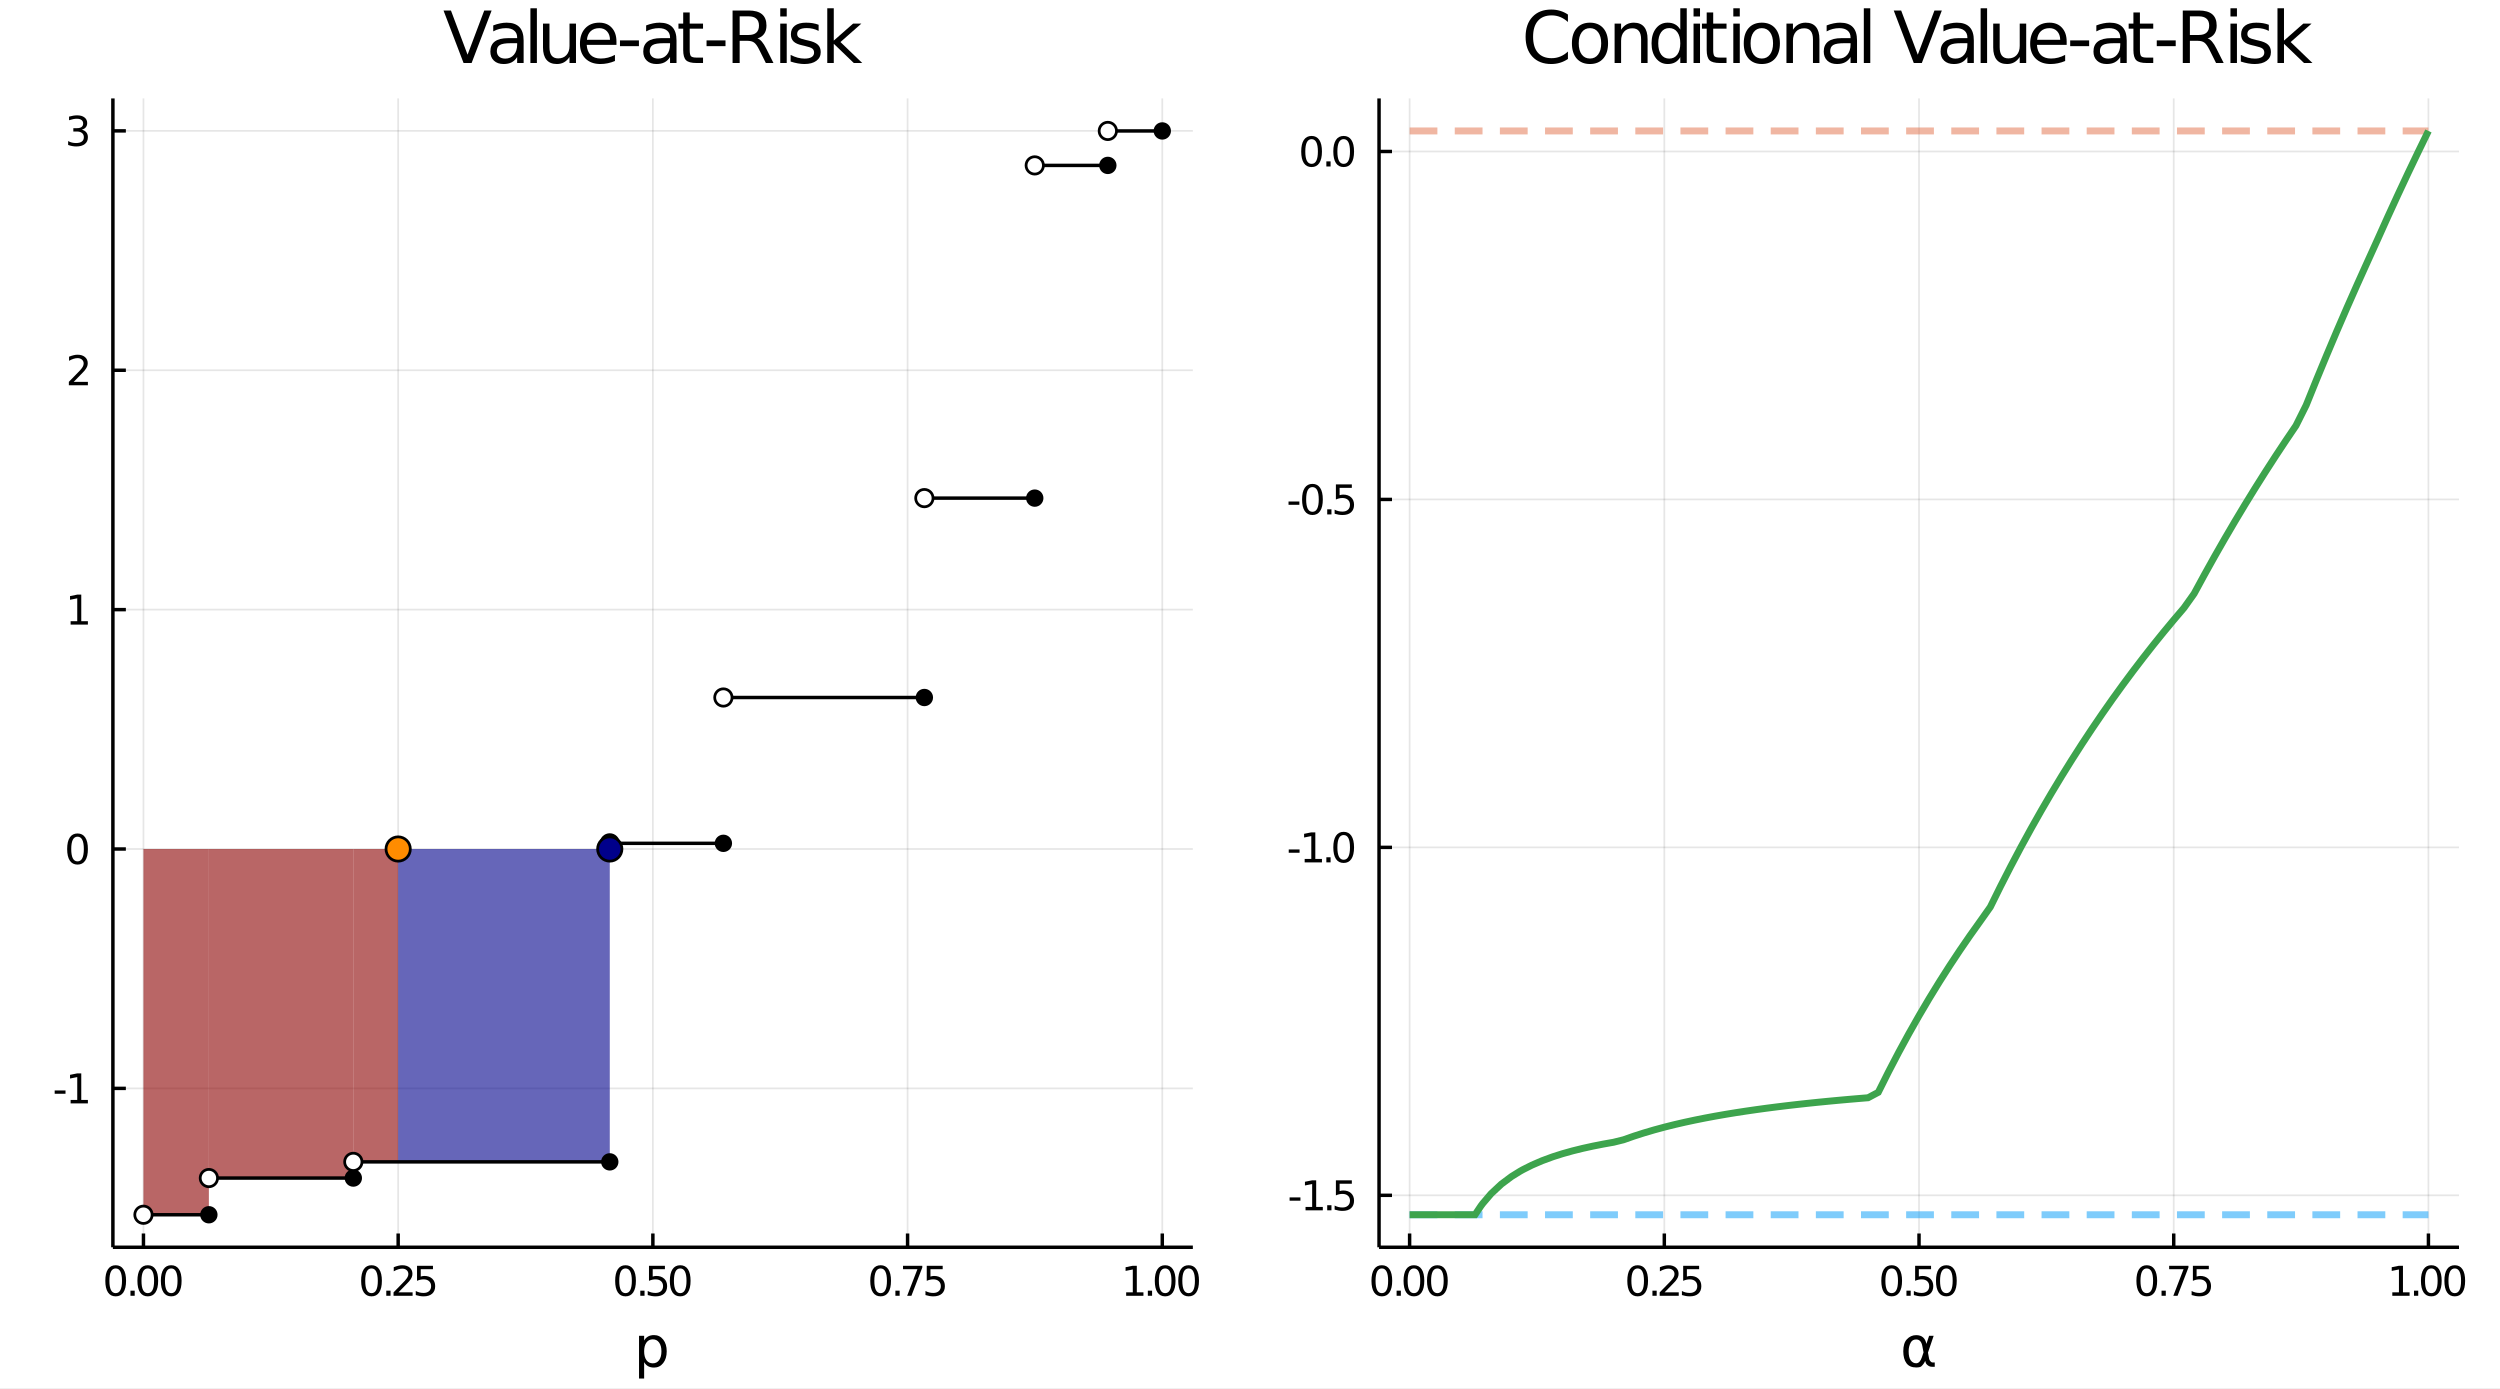 <?xml version="1.0" encoding="utf-8"?>
<svg xmlns="http://www.w3.org/2000/svg" xmlns:xlink="http://www.w3.org/1999/xlink" width="720" height="400" viewBox="0 0 2880 1600">
<rect x="0" y="0" width="2880" height="1600" fill="#808080" stroke="none"/>
<defs>
  <clipPath id="clip530">
    <rect x="0" y="0" width="2880" height="1600"/>
  </clipPath>
</defs>
<path clip-path="url(#clip530)" d="
M0 1600 L2880 1600 L2880 0 L0 0  Z
  " fill="#ffffff" fill-rule="evenodd" fill-opacity="1"/>
<defs>
  <clipPath id="clip531">
    <rect x="576" y="0" width="2017" height="1600"/>
  </clipPath>
</defs>
<path clip-path="url(#clip530)" d="
M130.056 1436.86 L1374.16 1436.86 L1374.16 113.392 L130.056 113.392  Z
  " fill="#ffffff" fill-rule="evenodd" fill-opacity="1"/>
<defs>
  <clipPath id="clip532">
    <rect x="130" y="113" width="1245" height="1324"/>
  </clipPath>
</defs>
<polyline clip-path="url(#clip532)" style="stroke:#000000; stroke-width:2; stroke-opacity:0.1; fill:none" points="
  165.266,1436.86 165.266,113.392 
  "/>
<polyline clip-path="url(#clip532)" style="stroke:#000000; stroke-width:2; stroke-opacity:0.1; fill:none" points="
  458.686,1436.86 458.686,113.392 
  "/>
<polyline clip-path="url(#clip532)" style="stroke:#000000; stroke-width:2; stroke-opacity:0.1; fill:none" points="
  752.106,1436.86 752.106,113.392 
  "/>
<polyline clip-path="url(#clip532)" style="stroke:#000000; stroke-width:2; stroke-opacity:0.1; fill:none" points="
  1045.53,1436.86 1045.53,113.392 
  "/>
<polyline clip-path="url(#clip532)" style="stroke:#000000; stroke-width:2; stroke-opacity:0.1; fill:none" points="
  1338.95,1436.86 1338.95,113.392 
  "/>
<polyline clip-path="url(#clip532)" style="stroke:#000000; stroke-width:2; stroke-opacity:0.1; fill:none" points="
  130.056,1253.82 1374.16,1253.82 
  "/>
<polyline clip-path="url(#clip532)" style="stroke:#000000; stroke-width:2; stroke-opacity:0.1; fill:none" points="
  130.056,978.057 1374.16,978.057 
  "/>
<polyline clip-path="url(#clip532)" style="stroke:#000000; stroke-width:2; stroke-opacity:0.1; fill:none" points="
  130.056,702.294 1374.16,702.294 
  "/>
<polyline clip-path="url(#clip532)" style="stroke:#000000; stroke-width:2; stroke-opacity:0.1; fill:none" points="
  130.056,426.532 1374.16,426.532 
  "/>
<polyline clip-path="url(#clip532)" style="stroke:#000000; stroke-width:2; stroke-opacity:0.1; fill:none" points="
  130.056,150.77 1374.16,150.77 
  "/>
<polyline clip-path="url(#clip530)" style="stroke:#000000; stroke-width:4; stroke-opacity:1; fill:none" points="
  130.056,1436.86 1374.16,1436.86 
  "/>
<polyline clip-path="url(#clip530)" style="stroke:#000000; stroke-width:4; stroke-opacity:1; fill:none" points="
  130.056,1436.86 130.056,113.392 
  "/>
<polyline clip-path="url(#clip530)" style="stroke:#000000; stroke-width:4; stroke-opacity:1; fill:none" points="
  165.266,1436.86 165.266,1420.98 
  "/>
<polyline clip-path="url(#clip530)" style="stroke:#000000; stroke-width:4; stroke-opacity:1; fill:none" points="
  458.686,1436.86 458.686,1420.98 
  "/>
<polyline clip-path="url(#clip530)" style="stroke:#000000; stroke-width:4; stroke-opacity:1; fill:none" points="
  752.106,1436.86 752.106,1420.98 
  "/>
<polyline clip-path="url(#clip530)" style="stroke:#000000; stroke-width:4; stroke-opacity:1; fill:none" points="
  1045.53,1436.86 1045.53,1420.98 
  "/>
<polyline clip-path="url(#clip530)" style="stroke:#000000; stroke-width:4; stroke-opacity:1; fill:none" points="
  1338.95,1436.86 1338.95,1420.98 
  "/>
<polyline clip-path="url(#clip530)" style="stroke:#000000; stroke-width:4; stroke-opacity:1; fill:none" points="
  130.056,1253.82 144.985,1253.82 
  "/>
<polyline clip-path="url(#clip530)" style="stroke:#000000; stroke-width:4; stroke-opacity:1; fill:none" points="
  130.056,978.057 144.985,978.057 
  "/>
<polyline clip-path="url(#clip530)" style="stroke:#000000; stroke-width:4; stroke-opacity:1; fill:none" points="
  130.056,702.294 144.985,702.294 
  "/>
<polyline clip-path="url(#clip530)" style="stroke:#000000; stroke-width:4; stroke-opacity:1; fill:none" points="
  130.056,426.532 144.985,426.532 
  "/>
<polyline clip-path="url(#clip530)" style="stroke:#000000; stroke-width:4; stroke-opacity:1; fill:none" points="
  130.056,150.77 144.985,150.77 
  "/>
<path clip-path="url(#clip530)" d="M 0 0 M133.276 1461.25 Q129.665 1461.25 127.836 1464.82 Q126.03 1468.36 126.03 1475.49 Q126.03 1482.59 127.836 1486.16 Q129.665 1489.7 133.276 1489.7 Q136.91 1489.7 138.715 1486.16 Q140.544 1482.59 140.544 1475.49 Q140.544 1468.36 138.715 1464.82 Q136.91 1461.25 133.276 1461.25 M133.276 1457.55 Q139.086 1457.55 142.141 1462.15 Q145.22 1466.74 145.22 1475.49 Q145.22 1484.21 142.141 1488.82 Q139.086 1493.4 133.276 1493.4 Q127.465 1493.4 124.387 1488.82 Q121.331 1484.21 121.331 1475.49 Q121.331 1466.74 124.387 1462.15 Q127.465 1457.55 133.276 1457.55 Z" fill="#000000" fill-rule="evenodd" fill-opacity="1" /><path clip-path="url(#clip530)" d="M 0 0 M150.289 1486.85 L155.174 1486.85 L155.174 1492.73 L150.289 1492.73 L150.289 1486.85 Z" fill="#000000" fill-rule="evenodd" fill-opacity="1" /><path clip-path="url(#clip530)" d="M 0 0 M170.243 1461.25 Q166.632 1461.25 164.803 1464.82 Q162.998 1468.36 162.998 1475.49 Q162.998 1482.59 164.803 1486.16 Q166.632 1489.7 170.243 1489.7 Q173.877 1489.7 175.683 1486.16 Q177.512 1482.59 177.512 1475.49 Q177.512 1468.36 175.683 1464.82 Q173.877 1461.25 170.243 1461.25 M170.243 1457.55 Q176.053 1457.55 179.109 1462.15 Q182.187 1466.74 182.187 1475.49 Q182.187 1484.21 179.109 1488.82 Q176.053 1493.4 170.243 1493.4 Q164.433 1493.4 161.354 1488.82 Q158.299 1484.21 158.299 1475.49 Q158.299 1466.74 161.354 1462.15 Q164.433 1457.55 170.243 1457.55 Z" fill="#000000" fill-rule="evenodd" fill-opacity="1" /><path clip-path="url(#clip530)" d="M 0 0 M197.257 1461.25 Q193.646 1461.25 191.817 1464.82 Q190.011 1468.36 190.011 1475.49 Q190.011 1482.59 191.817 1486.16 Q193.646 1489.7 197.257 1489.7 Q200.891 1489.7 202.697 1486.16 Q204.525 1482.59 204.525 1475.49 Q204.525 1468.36 202.697 1464.82 Q200.891 1461.25 197.257 1461.25 M197.257 1457.55 Q203.067 1457.55 206.122 1462.15 Q209.201 1466.74 209.201 1475.49 Q209.201 1484.21 206.122 1488.82 Q203.067 1493.4 197.257 1493.4 Q191.447 1493.4 188.368 1488.82 Q185.312 1484.21 185.312 1475.49 Q185.312 1466.74 188.368 1462.15 Q191.447 1457.55 197.257 1457.55 Z" fill="#000000" fill-rule="evenodd" fill-opacity="1" /><path clip-path="url(#clip530)" d="M 0 0 M427.992 1461.25 Q424.381 1461.25 422.552 1464.82 Q420.747 1468.36 420.747 1475.49 Q420.747 1482.59 422.552 1486.16 Q424.381 1489.7 427.992 1489.7 Q431.626 1489.7 433.432 1486.16 Q435.26 1482.59 435.26 1475.49 Q435.26 1468.36 433.432 1464.82 Q431.626 1461.25 427.992 1461.25 M427.992 1457.55 Q433.802 1457.55 436.858 1462.15 Q439.936 1466.74 439.936 1475.49 Q439.936 1484.21 436.858 1488.82 Q433.802 1493.4 427.992 1493.4 Q422.182 1493.4 419.103 1488.82 Q416.048 1484.21 416.048 1475.49 Q416.048 1466.74 419.103 1462.15 Q422.182 1457.55 427.992 1457.55 Z" fill="#000000" fill-rule="evenodd" fill-opacity="1" /><path clip-path="url(#clip530)" d="M 0 0 M445.006 1486.85 L449.89 1486.85 L449.89 1492.73 L445.006 1492.73 L445.006 1486.85 Z" fill="#000000" fill-rule="evenodd" fill-opacity="1" /><path clip-path="url(#clip530)" d="M 0 0 M458.987 1488.8 L475.306 1488.8 L475.306 1492.73 L453.362 1492.73 L453.362 1488.8 Q456.024 1486.04 460.607 1481.41 Q465.214 1476.76 466.394 1475.42 Q468.64 1472.89 469.519 1471.16 Q470.422 1469.4 470.422 1467.71 Q470.422 1464.95 468.478 1463.22 Q466.557 1461.48 463.455 1461.48 Q461.256 1461.48 458.802 1462.25 Q456.371 1463.01 453.594 1464.56 L453.594 1459.84 Q456.418 1458.7 458.871 1458.13 Q461.325 1457.55 463.362 1457.55 Q468.732 1457.55 471.927 1460.23 Q475.121 1462.92 475.121 1467.41 Q475.121 1469.54 474.311 1471.46 Q473.524 1473.36 471.418 1475.95 Q470.839 1476.62 467.737 1479.84 Q464.635 1483.03 458.987 1488.8 Z" fill="#000000" fill-rule="evenodd" fill-opacity="1" /><path clip-path="url(#clip530)" d="M 0 0 M480.422 1458.17 L498.779 1458.17 L498.779 1462.11 L484.705 1462.11 L484.705 1470.58 Q485.723 1470.23 486.742 1470.07 Q487.76 1469.88 488.779 1469.88 Q494.566 1469.88 497.945 1473.06 Q501.325 1476.23 501.325 1481.64 Q501.325 1487.22 497.853 1490.32 Q494.38 1493.4 488.061 1493.4 Q485.885 1493.4 483.617 1493.03 Q481.371 1492.66 478.964 1491.92 L478.964 1487.22 Q481.047 1488.36 483.269 1488.91 Q485.492 1489.47 487.968 1489.47 Q491.973 1489.47 494.311 1487.36 Q496.649 1485.26 496.649 1481.64 Q496.649 1478.03 494.311 1475.93 Q491.973 1473.82 487.968 1473.82 Q486.093 1473.82 484.218 1474.24 Q482.367 1474.65 480.422 1475.53 L480.422 1458.17 Z" fill="#000000" fill-rule="evenodd" fill-opacity="1" /><path clip-path="url(#clip530)" d="M 0 0 M720.613 1461.25 Q717.002 1461.25 715.173 1464.82 Q713.368 1468.36 713.368 1475.49 Q713.368 1482.59 715.173 1486.16 Q717.002 1489.7 720.613 1489.7 Q724.247 1489.7 726.053 1486.16 Q727.882 1482.59 727.882 1475.49 Q727.882 1468.36 726.053 1464.82 Q724.247 1461.25 720.613 1461.25 M720.613 1457.55 Q726.423 1457.55 729.479 1462.15 Q732.558 1466.74 732.558 1475.49 Q732.558 1484.21 729.479 1488.82 Q726.423 1493.4 720.613 1493.4 Q714.803 1493.4 711.724 1488.82 Q708.669 1484.21 708.669 1475.49 Q708.669 1466.74 711.724 1462.15 Q714.803 1457.55 720.613 1457.55 Z" fill="#000000" fill-rule="evenodd" fill-opacity="1" /><path clip-path="url(#clip530)" d="M 0 0 M737.627 1486.85 L742.511 1486.85 L742.511 1492.73 L737.627 1492.73 L737.627 1486.85 Z" fill="#000000" fill-rule="evenodd" fill-opacity="1" /><path clip-path="url(#clip530)" d="M 0 0 M747.627 1458.17 L765.983 1458.17 L765.983 1462.11 L751.909 1462.11 L751.909 1470.58 Q752.928 1470.23 753.946 1470.07 Q754.965 1469.88 755.983 1469.88 Q761.77 1469.88 765.15 1473.06 Q768.53 1476.23 768.53 1481.64 Q768.53 1487.22 765.057 1490.32 Q761.585 1493.4 755.266 1493.4 Q753.09 1493.4 750.821 1493.03 Q748.576 1492.66 746.169 1491.92 L746.169 1487.22 Q748.252 1488.36 750.474 1488.91 Q752.696 1489.47 755.173 1489.47 Q759.178 1489.47 761.516 1487.36 Q763.854 1485.26 763.854 1481.64 Q763.854 1478.03 761.516 1475.93 Q759.178 1473.82 755.173 1473.82 Q753.298 1473.82 751.423 1474.24 Q749.571 1474.65 747.627 1475.53 L747.627 1458.17 Z" fill="#000000" fill-rule="evenodd" fill-opacity="1" /><path clip-path="url(#clip530)" d="M 0 0 M783.599 1461.25 Q779.988 1461.25 778.159 1464.82 Q776.354 1468.36 776.354 1475.49 Q776.354 1482.59 778.159 1486.16 Q779.988 1489.7 783.599 1489.7 Q787.233 1489.7 789.039 1486.16 Q790.868 1482.59 790.868 1475.49 Q790.868 1468.36 789.039 1464.82 Q787.233 1461.25 783.599 1461.25 M783.599 1457.55 Q789.409 1457.55 792.465 1462.15 Q795.543 1466.74 795.543 1475.49 Q795.543 1484.21 792.465 1488.82 Q789.409 1493.4 783.599 1493.4 Q777.789 1493.4 774.71 1488.82 Q771.655 1484.21 771.655 1475.49 Q771.655 1466.74 774.71 1462.15 Q777.789 1457.55 783.599 1457.55 Z" fill="#000000" fill-rule="evenodd" fill-opacity="1" /><path clip-path="url(#clip530)" d="M 0 0 M1014.48 1461.25 Q1010.87 1461.25 1009.04 1464.82 Q1007.24 1468.36 1007.24 1475.49 Q1007.24 1482.59 1009.04 1486.16 Q1010.87 1489.7 1014.48 1489.7 Q1018.12 1489.7 1019.92 1486.16 Q1021.75 1482.59 1021.75 1475.49 Q1021.75 1468.36 1019.92 1464.82 Q1018.12 1461.25 1014.48 1461.25 M1014.48 1457.55 Q1020.29 1457.55 1023.35 1462.15 Q1026.43 1466.74 1026.43 1475.49 Q1026.43 1484.21 1023.35 1488.82 Q1020.29 1493.4 1014.48 1493.4 Q1008.67 1493.4 1005.6 1488.82 Q1002.54 1484.21 1002.54 1475.49 Q1002.54 1466.74 1005.6 1462.15 Q1008.67 1457.55 1014.48 1457.55 Z" fill="#000000" fill-rule="evenodd" fill-opacity="1" /><path clip-path="url(#clip530)" d="M 0 0 M1031.5 1486.85 L1036.38 1486.85 L1036.38 1492.73 L1031.5 1492.73 L1031.5 1486.85 Z" fill="#000000" fill-rule="evenodd" fill-opacity="1" /><path clip-path="url(#clip530)" d="M 0 0 M1040.27 1458.17 L1062.49 1458.17 L1062.49 1460.16 L1049.95 1492.73 L1045.06 1492.73 L1056.87 1462.11 L1040.27 1462.11 L1040.27 1458.17 Z" fill="#000000" fill-rule="evenodd" fill-opacity="1" /><path clip-path="url(#clip530)" d="M 0 0 M1067.61 1458.17 L1085.97 1458.17 L1085.97 1462.11 L1071.89 1462.11 L1071.89 1470.58 Q1072.91 1470.23 1073.93 1470.07 Q1074.95 1469.88 1075.97 1469.88 Q1081.75 1469.88 1085.13 1473.06 Q1088.51 1476.23 1088.51 1481.64 Q1088.51 1487.22 1085.04 1490.32 Q1081.57 1493.4 1075.25 1493.4 Q1073.07 1493.4 1070.8 1493.03 Q1068.56 1492.66 1066.15 1491.92 L1066.15 1487.22 Q1068.23 1488.36 1070.46 1488.91 Q1072.68 1489.47 1075.16 1489.47 Q1079.16 1489.47 1081.5 1487.36 Q1083.84 1485.26 1083.84 1481.64 Q1083.84 1478.03 1081.5 1475.93 Q1079.16 1473.82 1075.16 1473.82 Q1073.28 1473.82 1071.41 1474.24 Q1069.55 1474.65 1067.61 1475.53 L1067.61 1458.17 Z" fill="#000000" fill-rule="evenodd" fill-opacity="1" /><path clip-path="url(#clip530)" d="M 0 0 M1297.34 1488.8 L1304.98 1488.8 L1304.98 1462.43 L1296.67 1464.1 L1296.67 1459.84 L1304.93 1458.17 L1309.61 1458.17 L1309.61 1488.8 L1317.24 1488.8 L1317.24 1492.73 L1297.34 1492.73 L1297.34 1488.8 Z" fill="#000000" fill-rule="evenodd" fill-opacity="1" /><path clip-path="url(#clip530)" d="M 0 0 M1322.31 1486.85 L1327.2 1486.85 L1327.2 1492.73 L1322.31 1492.73 L1322.31 1486.85 Z" fill="#000000" fill-rule="evenodd" fill-opacity="1" /><path clip-path="url(#clip530)" d="M 0 0 M1342.27 1461.25 Q1338.66 1461.25 1336.83 1464.82 Q1335.02 1468.36 1335.02 1475.49 Q1335.02 1482.59 1336.83 1486.16 Q1338.66 1489.7 1342.27 1489.7 Q1345.9 1489.7 1347.71 1486.16 Q1349.54 1482.59 1349.54 1475.49 Q1349.54 1468.36 1347.71 1464.82 Q1345.9 1461.25 1342.27 1461.25 M1342.27 1457.55 Q1348.08 1457.55 1351.13 1462.15 Q1354.21 1466.74 1354.21 1475.49 Q1354.21 1484.21 1351.13 1488.82 Q1348.08 1493.4 1342.27 1493.4 Q1336.46 1493.4 1333.38 1488.82 Q1330.32 1484.21 1330.32 1475.49 Q1330.32 1466.74 1333.38 1462.15 Q1336.46 1457.55 1342.27 1457.55 Z" fill="#000000" fill-rule="evenodd" fill-opacity="1" /><path clip-path="url(#clip530)" d="M 0 0 M1369.28 1461.25 Q1365.67 1461.25 1363.84 1464.82 Q1362.04 1468.36 1362.04 1475.49 Q1362.04 1482.59 1363.84 1486.16 Q1365.67 1489.7 1369.28 1489.7 Q1372.92 1489.7 1374.72 1486.16 Q1376.55 1482.59 1376.55 1475.49 Q1376.55 1468.36 1374.72 1464.82 Q1372.92 1461.25 1369.28 1461.25 M1369.28 1457.55 Q1375.09 1457.55 1378.15 1462.15 Q1381.23 1466.74 1381.23 1475.49 Q1381.23 1484.21 1378.15 1488.82 Q1375.09 1493.4 1369.28 1493.4 Q1363.47 1493.4 1360.39 1488.82 Q1357.34 1484.21 1357.34 1475.49 Q1357.34 1466.74 1360.39 1462.15 Q1363.47 1457.55 1369.28 1457.55 Z" fill="#000000" fill-rule="evenodd" fill-opacity="1" /><path clip-path="url(#clip530)" d="M 0 0 M62.992 1256.21 L75.469 1256.21 L75.469 1260.01 L62.992 1260.01 L62.992 1256.21 Z" fill="#000000" fill-rule="evenodd" fill-opacity="1" /><path clip-path="url(#clip530)" d="M 0 0 M81.349 1267.16 L88.987 1267.16 L88.987 1240.8 L80.677 1242.46 L80.677 1238.21 L88.941 1236.54 L93.617 1236.54 L93.617 1267.16 L101.256 1267.16 L101.256 1271.1 L81.349 1271.1 L81.349 1267.16 Z" fill="#000000" fill-rule="evenodd" fill-opacity="1" /><path clip-path="url(#clip530)" d="M 0 0 M89.311 963.855 Q85.7 963.855 83.872 967.42 Q82.066 970.962 82.066 978.092 Q82.066 985.198 83.872 988.763 Q85.7 992.304 89.311 992.304 Q92.946 992.304 94.751 988.763 Q96.58 985.198 96.58 978.092 Q96.58 970.962 94.751 967.42 Q92.946 963.855 89.311 963.855 M89.311 960.152 Q95.122 960.152 98.177 964.758 Q101.256 969.342 101.256 978.092 Q101.256 986.818 98.177 991.425 Q95.122 996.008 89.311 996.008 Q83.501 996.008 80.423 991.425 Q77.367 986.818 77.367 978.092 Q77.367 969.342 80.423 964.758 Q83.501 960.152 89.311 960.152 Z" fill="#000000" fill-rule="evenodd" fill-opacity="1" /><path clip-path="url(#clip530)" d="M 0 0 M81.349 715.639 L88.987 715.639 L88.987 689.274 L80.677 690.94 L80.677 686.681 L88.941 685.014 L93.617 685.014 L93.617 715.639 L101.256 715.639 L101.256 719.574 L81.349 719.574 L81.349 715.639 Z" fill="#000000" fill-rule="evenodd" fill-opacity="1" /><path clip-path="url(#clip530)" d="M 0 0 M84.936 439.877 L101.256 439.877 L101.256 443.812 L79.311 443.812 L79.311 439.877 Q81.974 437.122 86.557 432.493 Q91.163 427.84 92.344 426.497 Q94.589 423.974 95.469 422.238 Q96.372 420.479 96.372 418.789 Q96.372 416.035 94.427 414.298 Q92.506 412.562 89.404 412.562 Q87.205 412.562 84.751 413.326 Q82.321 414.09 79.543 415.641 L79.543 410.919 Q82.367 409.785 84.821 409.206 Q87.274 408.627 89.311 408.627 Q94.682 408.627 97.876 411.312 Q101.071 413.998 101.071 418.488 Q101.071 420.618 100.26 422.539 Q99.473 424.437 97.367 427.03 Q96.788 427.701 93.686 430.919 Q90.585 434.113 84.936 439.877 Z" fill="#000000" fill-rule="evenodd" fill-opacity="1" /><path clip-path="url(#clip530)" d="M 0 0 M94.126 149.416 Q97.483 150.133 99.358 152.402 Q101.256 154.67 101.256 158.004 Q101.256 163.119 97.737 165.92 Q94.219 168.721 87.737 168.721 Q85.561 168.721 83.247 168.281 Q80.955 167.865 78.501 167.008 L78.501 162.494 Q80.446 163.629 82.76 164.207 Q85.075 164.786 87.599 164.786 Q91.997 164.786 94.288 163.05 Q96.603 161.314 96.603 158.004 Q96.603 154.948 94.45 153.235 Q92.321 151.499 88.501 151.499 L84.474 151.499 L84.474 147.656 L88.686 147.656 Q92.135 147.656 93.964 146.291 Q95.793 144.902 95.793 142.309 Q95.793 139.647 93.895 138.235 Q92.02 136.8 88.501 136.8 Q86.58 136.8 84.381 137.217 Q82.182 137.633 79.543 138.513 L79.543 134.346 Q82.205 133.606 84.52 133.235 Q86.858 132.865 88.918 132.865 Q94.242 132.865 97.344 135.295 Q100.446 137.703 100.446 141.823 Q100.446 144.694 98.802 146.684 Q97.159 148.652 94.126 149.416 Z" fill="#000000" fill-rule="evenodd" fill-opacity="1" /><path clip-path="url(#clip530)" d="M 0 0 M534.026 72.576 L510.936 12.096 L519.483 12.096 L538.644 63.016 L557.845 12.096 L566.352 12.096 L543.302 72.576 L534.026 72.576 Z" fill="#000000" fill-rule="evenodd" fill-opacity="1" /><path clip-path="url(#clip530)" d="M 0 0 M588.348 49.769 Q579.315 49.769 575.831 51.835 Q572.347 53.901 572.347 58.884 Q572.347 62.854 574.94 65.203 Q577.573 67.512 582.069 67.512 Q588.267 67.512 591.994 63.137 Q595.761 58.722 595.761 51.43 L595.761 49.769 L588.348 49.769 M603.215 46.691 L603.215 72.576 L595.761 72.576 L595.761 65.689 Q593.209 69.821 589.402 71.806 Q585.594 73.751 580.084 73.751 Q573.117 73.751 568.985 69.862 Q564.894 65.933 564.894 59.37 Q564.894 51.714 569.998 47.825 Q575.142 43.936 585.31 43.936 L595.761 43.936 L595.761 43.207 Q595.761 38.062 592.359 35.267 Q588.996 32.431 582.88 32.431 Q578.991 32.431 575.304 33.363 Q571.618 34.295 568.215 36.158 L568.215 29.272 Q572.307 27.692 576.155 26.922 Q580.003 26.112 583.649 26.112 Q593.493 26.112 598.354 31.216 Q603.215 36.32 603.215 46.691 Z" fill="#000000" fill-rule="evenodd" fill-opacity="1" /><path clip-path="url(#clip530)" d="M 0 0 M611.033 9.544 L618.487 9.544 L618.487 72.576 L611.033 72.576 L611.033 9.544 Z" fill="#000000" fill-rule="evenodd" fill-opacity="1" /><path clip-path="url(#clip530)" d="M 0 0 M625.536 54.671 L625.536 27.206 L632.989 27.206 L632.989 54.387 Q632.989 60.828 635.501 64.069 Q638.012 67.269 643.036 67.269 Q649.071 67.269 652.555 63.421 Q656.079 59.573 656.079 52.929 L656.079 27.206 L663.533 27.206 L663.533 72.576 L656.079 72.576 L656.079 65.608 Q653.365 69.74 649.76 71.766 Q646.195 73.751 641.456 73.751 Q633.637 73.751 629.587 68.89 Q625.536 64.029 625.536 54.671 M644.291 26.112 L644.291 26.112 Z" fill="#000000" fill-rule="evenodd" fill-opacity="1" /><path clip-path="url(#clip530)" d="M 0 0 M710.159 48.028 L710.159 51.673 L675.888 51.673 Q676.374 59.37 680.506 63.421 Q684.679 67.431 692.092 67.431 Q696.386 67.431 700.396 66.378 Q704.447 65.325 708.417 63.218 L708.417 70.267 Q704.407 71.968 700.194 72.86 Q695.981 73.751 691.646 73.751 Q680.79 73.751 674.43 67.431 Q668.111 61.112 668.111 50.337 Q668.111 39.197 674.106 32.675 Q680.142 26.112 690.35 26.112 Q699.505 26.112 704.812 32.026 Q710.159 37.9 710.159 48.028 M702.705 45.84 Q702.624 39.723 699.262 36.077 Q695.94 32.431 690.431 32.431 Q684.193 32.431 680.425 35.956 Q676.699 39.48 676.131 45.88 L702.705 45.84 Z" fill="#000000" fill-rule="evenodd" fill-opacity="1" /><path clip-path="url(#clip530)" d="M 0 0 M714.21 46.529 L736.044 46.529 L736.044 53.172 L714.21 53.172 L714.21 46.529 Z" fill="#000000" fill-rule="evenodd" fill-opacity="1" /><path clip-path="url(#clip530)" d="M 0 0 M764.482 49.769 Q755.448 49.769 751.964 51.835 Q748.481 53.901 748.481 58.884 Q748.481 62.854 751.073 65.203 Q753.706 67.512 758.203 67.512 Q764.401 67.512 768.127 63.137 Q771.895 58.722 771.895 51.43 L771.895 49.769 L764.482 49.769 M779.348 46.691 L779.348 72.576 L771.895 72.576 L771.895 65.689 Q769.343 69.821 765.535 71.806 Q761.727 73.751 756.218 73.751 Q749.25 73.751 745.118 69.862 Q741.027 65.933 741.027 59.37 Q741.027 51.714 746.131 47.825 Q751.276 43.936 761.443 43.936 L771.895 43.936 L771.895 43.207 Q771.895 38.062 768.492 35.267 Q765.13 32.431 759.013 32.431 Q755.124 32.431 751.438 33.363 Q747.751 34.295 744.349 36.158 L744.349 29.272 Q748.44 27.692 752.288 26.922 Q756.137 26.112 759.783 26.112 Q769.626 26.112 774.487 31.216 Q779.348 36.32 779.348 46.691 Z" fill="#000000" fill-rule="evenodd" fill-opacity="1" /><path clip-path="url(#clip530)" d="M 0 0 M794.539 14.324 L794.539 27.206 L809.892 27.206 L809.892 32.999 L794.539 32.999 L794.539 57.628 Q794.539 63.178 796.038 64.758 Q797.578 66.338 802.236 66.338 L809.892 66.338 L809.892 72.576 L802.236 72.576 Q793.608 72.576 790.326 69.376 Q787.045 66.135 787.045 57.628 L787.045 32.999 L781.576 32.999 L781.576 27.206 L787.045 27.206 L787.045 14.324 L794.539 14.324 Z" fill="#000000" fill-rule="evenodd" fill-opacity="1" /><path clip-path="url(#clip530)" d="M 0 0 M813.943 46.529 L835.778 46.529 L835.778 53.172 L813.943 53.172 L813.943 46.529 Z" fill="#000000" fill-rule="evenodd" fill-opacity="1" /><path clip-path="url(#clip530)" d="M 0 0 M872.6 44.22 Q875.233 45.111 877.704 48.028 Q880.216 50.944 882.728 56.048 L891.032 72.576 L882.241 72.576 L874.504 57.061 Q871.507 50.985 868.671 49 Q865.876 47.015 861.015 47.015 L852.103 47.015 L852.103 72.576 L843.92 72.576 L843.92 12.096 L862.392 12.096 Q872.762 12.096 877.866 16.43 Q882.971 20.765 882.971 29.515 Q882.971 35.227 880.297 38.994 Q877.664 42.761 872.6 44.22 M852.103 18.82 L852.103 40.29 L862.392 40.29 Q868.306 40.29 871.304 37.576 Q874.342 34.822 874.342 29.515 Q874.342 24.208 871.304 21.535 Q868.306 18.82 862.392 18.82 L852.103 18.82 Z" fill="#000000" fill-rule="evenodd" fill-opacity="1" /><path clip-path="url(#clip530)" d="M 0 0 M898.85 27.206 L906.304 27.206 L906.304 72.576 L898.85 72.576 L898.85 27.206 M898.85 9.544 L906.304 9.544 L906.304 18.983 L898.85 18.983 L898.85 9.544 Z" fill="#000000" fill-rule="evenodd" fill-opacity="1" /><path clip-path="url(#clip530)" d="M 0 0 M943.046 28.543 L943.046 35.591 Q939.886 33.971 936.483 33.161 Q933.08 32.35 929.434 32.35 Q923.885 32.35 921.09 34.052 Q918.335 35.753 918.335 39.156 Q918.335 41.749 920.32 43.248 Q922.305 44.706 928.3 46.043 L930.852 46.61 Q938.792 48.311 942.114 51.43 Q945.476 54.509 945.476 60.059 Q945.476 66.378 940.453 70.064 Q935.47 73.751 926.72 73.751 Q923.075 73.751 919.105 73.022 Q915.175 72.333 910.8 70.915 L910.8 63.218 Q914.932 65.365 918.943 66.459 Q922.953 67.512 926.882 67.512 Q932.149 67.512 934.984 65.73 Q937.82 63.907 937.82 60.626 Q937.82 57.588 935.754 55.967 Q933.728 54.347 926.801 52.848 L924.209 52.24 Q917.282 50.782 914.203 47.785 Q911.124 44.746 911.124 39.48 Q911.124 33.08 915.661 29.596 Q920.198 26.112 928.543 26.112 Q932.675 26.112 936.321 26.72 Q939.967 27.327 943.046 28.543 Z" fill="#000000" fill-rule="evenodd" fill-opacity="1" /><path clip-path="url(#clip530)" d="M 0 0 M953.011 9.544 L960.505 9.544 L960.505 46.772 L982.744 27.206 L992.264 27.206 L968.202 48.433 L993.277 72.576 L983.555 72.576 L960.505 50.418 L960.505 72.576 L953.011 72.576 L953.011 9.544 Z" fill="#000000" fill-rule="evenodd" fill-opacity="1" /><path clip-path="url(#clip530)" d="M 0 0 M742.048 1569.18 L742.048 1588.08 L736.16 1588.08 L736.16 1538.88 L742.048 1538.88 L742.048 1544.29 Q743.894 1541.1 746.695 1539.58 Q749.528 1538.02 753.443 1538.02 Q759.936 1538.02 763.978 1543.17 Q768.052 1548.33 768.052 1556.73 Q768.052 1565.13 763.978 1570.29 Q759.936 1575.45 753.443 1575.45 Q749.528 1575.45 746.695 1573.92 Q743.894 1572.36 742.048 1569.18 M761.973 1556.73 Q761.973 1550.27 759.299 1546.61 Q756.658 1542.92 752.011 1542.92 Q747.364 1542.92 744.69 1546.61 Q742.048 1550.27 742.048 1556.73 Q742.048 1563.19 744.69 1566.88 Q747.364 1570.55 752.011 1570.55 Q756.658 1570.55 759.299 1566.88 Q761.973 1563.19 761.973 1556.73 Z" fill="#000000" fill-rule="evenodd" fill-opacity="1" /><path clip-path="url(#clip532)" d="
M165.266 1399.4 L240.62 1399.4 L240.62 978.057 L165.266 978.057  Z
  " fill="#8b0000" fill-rule="evenodd" fill-opacity="0.6"/>
<polyline clip-path="url(#clip532)" style="stroke:#000000; stroke-width:4; stroke-opacity:0; fill:none" points="
  165.266,1399.4 240.62,1399.4 
  "/>
<polyline clip-path="url(#clip532)" style="stroke:#000000; stroke-width:4; stroke-opacity:1; fill:none" points="
  165.266,1399.4 240.62,1399.4 
  "/>
<path clip-path="url(#clip532)" d="
M240.62 1357.12 L407.025 1357.12 L407.025 978.057 L240.62 978.057  Z
  " fill="#8b0000" fill-rule="evenodd" fill-opacity="0.6"/>
<polyline clip-path="url(#clip532)" style="stroke:#000000; stroke-width:4; stroke-opacity:0; fill:none" points="
  240.62,1357.12 407.025,1357.12 
  "/>
<polyline clip-path="url(#clip532)" style="stroke:#000000; stroke-width:4; stroke-opacity:1; fill:none" points="
  240.62,1357.12 407.025,1357.12 
  "/>
<path clip-path="url(#clip532)" d="
M407.025 1338.47 L458.686 1338.47 L458.686 978.057 L407.025 978.057  Z
  " fill="#8b0000" fill-rule="evenodd" fill-opacity="0.6"/>
<polyline clip-path="url(#clip532)" style="stroke:#000000; stroke-width:4; stroke-opacity:0; fill:none" points="
  407.025,1338.47 458.686,1338.47 
  "/>
<path clip-path="url(#clip532)" d="
M458.686 1338.47 L702.457 1338.47 L702.457 978.057 L458.686 978.057  Z
  " fill="#00008b" fill-rule="evenodd" fill-opacity="0.6"/>
<polyline clip-path="url(#clip532)" style="stroke:#000000; stroke-width:4; stroke-opacity:0; fill:none" points="
  458.686,1338.47 702.457,1338.47 
  "/>
<polyline clip-path="url(#clip532)" style="stroke:#000000; stroke-width:4; stroke-opacity:1; fill:none" points="
  407.025,1338.47 702.457,1338.47 
  "/>
<polyline clip-path="url(#clip532)" style="stroke:#000000; stroke-width:4; stroke-opacity:1; fill:none" points="
  702.457,971.514 833.338,971.514 
  "/>
<polyline clip-path="url(#clip532)" style="stroke:#000000; stroke-width:4; stroke-opacity:1; fill:none" points="
  833.338,803.526 1064.86,803.526 
  "/>
<polyline clip-path="url(#clip532)" style="stroke:#000000; stroke-width:4; stroke-opacity:1; fill:none" points="
  1064.86,573.834 1192.03,573.834 
  "/>
<polyline clip-path="url(#clip532)" style="stroke:#000000; stroke-width:4; stroke-opacity:1; fill:none" points="
  1192.03,190.549 1276.22,190.549 
  "/>
<polyline clip-path="url(#clip532)" style="stroke:#000000; stroke-width:4; stroke-opacity:1; fill:none" points="
  1276.22,150.849 1338.95,150.849 
  "/>
<polyline clip-path="url(#clip532)" style="stroke:#608cf6; stroke-width:0; stroke-opacity:1; fill:none" points="
  240.62,1399.4 407.025,1357.12 702.457,1338.47 833.338,971.514 1064.86,803.526 1192.03,573.834 1276.22,190.549 1338.95,150.849 
  "/>
<circle clip-path="url(#clip532)" cx="240.62" cy="1399.4" r="10" fill="#000000" fill-rule="evenodd" fill-opacity="1" stroke="none"/>
<circle clip-path="url(#clip532)" cx="407.025" cy="1357.12" r="10" fill="#000000" fill-rule="evenodd" fill-opacity="1" stroke="none"/>
<circle clip-path="url(#clip532)" cx="702.457" cy="1338.47" r="10" fill="#000000" fill-rule="evenodd" fill-opacity="1" stroke="none"/>
<circle clip-path="url(#clip532)" cx="833.338" cy="971.514" r="10" fill="#000000" fill-rule="evenodd" fill-opacity="1" stroke="none"/>
<circle clip-path="url(#clip532)" cx="1064.86" cy="803.526" r="10" fill="#000000" fill-rule="evenodd" fill-opacity="1" stroke="none"/>
<circle clip-path="url(#clip532)" cx="1192.03" cy="573.834" r="10" fill="#000000" fill-rule="evenodd" fill-opacity="1" stroke="none"/>
<circle clip-path="url(#clip532)" cx="1276.22" cy="190.549" r="10" fill="#000000" fill-rule="evenodd" fill-opacity="1" stroke="none"/>
<circle clip-path="url(#clip532)" cx="1338.95" cy="150.849" r="10" fill="#000000" fill-rule="evenodd" fill-opacity="1" stroke="none"/>
<polyline clip-path="url(#clip532)" style="stroke:#f05f73; stroke-width:0; stroke-opacity:1; fill:none" points="
  165.266,1399.4 240.62,1357.12 407.025,1338.47 702.457,971.514 833.338,803.526 1064.86,573.834 1192.03,190.549 1276.22,150.849 
  "/>
<circle clip-path="url(#clip532)" cx="165.266" cy="1399.4" r="10" fill="#ffffff" fill-rule="evenodd" fill-opacity="1" stroke="#000000" stroke-opacity="1" stroke-width="3.2"/>
<circle clip-path="url(#clip532)" cx="240.62" cy="1357.12" r="10" fill="#ffffff" fill-rule="evenodd" fill-opacity="1" stroke="#000000" stroke-opacity="1" stroke-width="3.2"/>
<circle clip-path="url(#clip532)" cx="407.025" cy="1338.47" r="10" fill="#ffffff" fill-rule="evenodd" fill-opacity="1" stroke="#000000" stroke-opacity="1" stroke-width="3.2"/>
<circle clip-path="url(#clip532)" cx="702.457" cy="971.514" r="10" fill="#ffffff" fill-rule="evenodd" fill-opacity="1" stroke="#000000" stroke-opacity="1" stroke-width="3.2"/>
<circle clip-path="url(#clip532)" cx="833.338" cy="803.526" r="10" fill="#ffffff" fill-rule="evenodd" fill-opacity="1" stroke="#000000" stroke-opacity="1" stroke-width="3.2"/>
<circle clip-path="url(#clip532)" cx="1064.86" cy="573.834" r="10" fill="#ffffff" fill-rule="evenodd" fill-opacity="1" stroke="#000000" stroke-opacity="1" stroke-width="3.2"/>
<circle clip-path="url(#clip532)" cx="1192.03" cy="190.549" r="10" fill="#ffffff" fill-rule="evenodd" fill-opacity="1" stroke="#000000" stroke-opacity="1" stroke-width="3.2"/>
<circle clip-path="url(#clip532)" cx="1276.22" cy="150.849" r="10" fill="#ffffff" fill-rule="evenodd" fill-opacity="1" stroke="#000000" stroke-opacity="1" stroke-width="3.2"/>
<circle clip-path="url(#clip532)" cx="458.686" cy="978.057" r="14" fill="#ff8c00" fill-rule="evenodd" fill-opacity="1" stroke="#000000" stroke-opacity="1" stroke-width="3.2"/>
<circle clip-path="url(#clip532)" cx="702.457" cy="978.057" r="14" fill="#00008b" fill-rule="evenodd" fill-opacity="1" stroke="#000000" stroke-opacity="1" stroke-width="3.2"/>
<path clip-path="url(#clip530)" d="
M1588.66 1436.86 L2832.76 1436.86 L2832.76 113.392 L1588.66 113.392  Z
  " fill="#ffffff" fill-rule="evenodd" fill-opacity="1"/>
<defs>
  <clipPath id="clip533">
    <rect x="1588" y="113" width="1245" height="1324"/>
  </clipPath>
</defs>
<polyline clip-path="url(#clip533)" style="stroke:#000000; stroke-width:2; stroke-opacity:0.1; fill:none" points="
  1623.87,1436.86 1623.87,113.392 
  "/>
<polyline clip-path="url(#clip533)" style="stroke:#000000; stroke-width:2; stroke-opacity:0.1; fill:none" points="
  1917.29,1436.86 1917.29,113.392 
  "/>
<polyline clip-path="url(#clip533)" style="stroke:#000000; stroke-width:2; stroke-opacity:0.1; fill:none" points="
  2210.71,1436.86 2210.71,113.392 
  "/>
<polyline clip-path="url(#clip533)" style="stroke:#000000; stroke-width:2; stroke-opacity:0.1; fill:none" points="
  2504.13,1436.86 2504.13,113.392 
  "/>
<polyline clip-path="url(#clip533)" style="stroke:#000000; stroke-width:2; stroke-opacity:0.1; fill:none" points="
  2797.55,1436.86 2797.55,113.392 
  "/>
<polyline clip-path="url(#clip533)" style="stroke:#000000; stroke-width:2; stroke-opacity:0.1; fill:none" points="
  1588.66,1377.01 2832.76,1377.01 
  "/>
<polyline clip-path="url(#clip533)" style="stroke:#000000; stroke-width:2; stroke-opacity:0.1; fill:none" points="
  1588.66,976.177 2832.76,976.177 
  "/>
<polyline clip-path="url(#clip533)" style="stroke:#000000; stroke-width:2; stroke-opacity:0.1; fill:none" points="
  1588.66,575.343 2832.76,575.343 
  "/>
<polyline clip-path="url(#clip533)" style="stroke:#000000; stroke-width:2; stroke-opacity:0.1; fill:none" points="
  1588.66,174.51 2832.76,174.51 
  "/>
<polyline clip-path="url(#clip530)" style="stroke:#000000; stroke-width:4; stroke-opacity:1; fill:none" points="
  1588.66,1436.86 2832.76,1436.86 
  "/>
<polyline clip-path="url(#clip530)" style="stroke:#000000; stroke-width:4; stroke-opacity:1; fill:none" points="
  1588.66,1436.86 1588.66,113.392 
  "/>
<polyline clip-path="url(#clip530)" style="stroke:#000000; stroke-width:4; stroke-opacity:1; fill:none" points="
  1623.87,1436.86 1623.87,1420.98 
  "/>
<polyline clip-path="url(#clip530)" style="stroke:#000000; stroke-width:4; stroke-opacity:1; fill:none" points="
  1917.29,1436.86 1917.29,1420.98 
  "/>
<polyline clip-path="url(#clip530)" style="stroke:#000000; stroke-width:4; stroke-opacity:1; fill:none" points="
  2210.71,1436.86 2210.71,1420.98 
  "/>
<polyline clip-path="url(#clip530)" style="stroke:#000000; stroke-width:4; stroke-opacity:1; fill:none" points="
  2504.13,1436.86 2504.13,1420.98 
  "/>
<polyline clip-path="url(#clip530)" style="stroke:#000000; stroke-width:4; stroke-opacity:1; fill:none" points="
  2797.55,1436.86 2797.55,1420.98 
  "/>
<polyline clip-path="url(#clip530)" style="stroke:#000000; stroke-width:4; stroke-opacity:1; fill:none" points="
  1588.66,1377.01 1603.58,1377.01 
  "/>
<polyline clip-path="url(#clip530)" style="stroke:#000000; stroke-width:4; stroke-opacity:1; fill:none" points="
  1588.66,976.177 1603.58,976.177 
  "/>
<polyline clip-path="url(#clip530)" style="stroke:#000000; stroke-width:4; stroke-opacity:1; fill:none" points="
  1588.66,575.343 1603.58,575.343 
  "/>
<polyline clip-path="url(#clip530)" style="stroke:#000000; stroke-width:4; stroke-opacity:1; fill:none" points="
  1588.66,174.51 1603.58,174.51 
  "/>
<path clip-path="url(#clip530)" d="M 0 0 M1591.88 1461.25 Q1588.26 1461.25 1586.44 1464.82 Q1584.63 1468.36 1584.63 1475.49 Q1584.63 1482.59 1586.44 1486.16 Q1588.26 1489.7 1591.88 1489.7 Q1595.51 1489.7 1597.31 1486.16 Q1599.14 1482.59 1599.14 1475.49 Q1599.14 1468.36 1597.31 1464.82 Q1595.51 1461.25 1591.88 1461.25 M1591.88 1457.55 Q1597.69 1457.55 1600.74 1462.15 Q1603.82 1466.74 1603.82 1475.49 Q1603.82 1484.21 1600.74 1488.82 Q1597.69 1493.4 1591.88 1493.4 Q1586.06 1493.4 1582.99 1488.82 Q1579.93 1484.21 1579.93 1475.49 Q1579.93 1466.74 1582.99 1462.15 Q1586.06 1457.55 1591.88 1457.55 Z" fill="#000000" fill-rule="evenodd" fill-opacity="1" /><path clip-path="url(#clip530)" d="M 0 0 M1608.89 1486.85 L1613.77 1486.85 L1613.77 1492.73 L1608.89 1492.73 L1608.89 1486.85 Z" fill="#000000" fill-rule="evenodd" fill-opacity="1" /><path clip-path="url(#clip530)" d="M 0 0 M1628.84 1461.25 Q1625.23 1461.25 1623.4 1464.82 Q1621.6 1468.36 1621.6 1475.49 Q1621.6 1482.59 1623.4 1486.16 Q1625.23 1489.7 1628.84 1489.7 Q1632.48 1489.7 1634.28 1486.16 Q1636.11 1482.59 1636.11 1475.49 Q1636.11 1468.36 1634.28 1464.82 Q1632.48 1461.25 1628.84 1461.25 M1628.84 1457.55 Q1634.65 1457.55 1637.71 1462.15 Q1640.79 1466.74 1640.79 1475.49 Q1640.79 1484.21 1637.71 1488.82 Q1634.65 1493.4 1628.84 1493.4 Q1623.03 1493.4 1619.95 1488.82 Q1616.9 1484.21 1616.9 1475.49 Q1616.9 1466.74 1619.95 1462.15 Q1623.03 1457.55 1628.84 1457.55 Z" fill="#000000" fill-rule="evenodd" fill-opacity="1" /><path clip-path="url(#clip530)" d="M 0 0 M1655.86 1461.25 Q1652.25 1461.25 1650.42 1464.82 Q1648.61 1468.36 1648.61 1475.49 Q1648.61 1482.59 1650.42 1486.16 Q1652.25 1489.7 1655.86 1489.7 Q1659.49 1489.7 1661.3 1486.16 Q1663.12 1482.59 1663.12 1475.49 Q1663.12 1468.36 1661.3 1464.82 Q1659.49 1461.25 1655.86 1461.25 M1655.86 1457.55 Q1661.67 1457.55 1664.72 1462.15 Q1667.8 1466.74 1667.8 1475.49 Q1667.8 1484.21 1664.72 1488.82 Q1661.67 1493.4 1655.86 1493.4 Q1650.05 1493.4 1646.97 1488.82 Q1643.91 1484.21 1643.91 1475.49 Q1643.91 1466.74 1646.97 1462.15 Q1650.05 1457.55 1655.86 1457.55 Z" fill="#000000" fill-rule="evenodd" fill-opacity="1" /><path clip-path="url(#clip530)" d="M 0 0 M1886.59 1461.25 Q1882.98 1461.25 1881.15 1464.82 Q1879.35 1468.36 1879.35 1475.49 Q1879.35 1482.59 1881.15 1486.16 Q1882.98 1489.7 1886.59 1489.7 Q1890.23 1489.7 1892.03 1486.16 Q1893.86 1482.59 1893.86 1475.49 Q1893.86 1468.36 1892.03 1464.82 Q1890.23 1461.25 1886.59 1461.25 M1886.59 1457.55 Q1892.4 1457.55 1895.46 1462.15 Q1898.54 1466.74 1898.54 1475.49 Q1898.54 1484.21 1895.46 1488.82 Q1892.4 1493.4 1886.59 1493.4 Q1880.78 1493.4 1877.7 1488.82 Q1874.65 1484.21 1874.65 1475.49 Q1874.65 1466.74 1877.7 1462.15 Q1880.78 1457.55 1886.59 1457.55 Z" fill="#000000" fill-rule="evenodd" fill-opacity="1" /><path clip-path="url(#clip530)" d="M 0 0 M1903.61 1486.85 L1908.49 1486.85 L1908.49 1492.73 L1903.61 1492.73 L1903.61 1486.85 Z" fill="#000000" fill-rule="evenodd" fill-opacity="1" /><path clip-path="url(#clip530)" d="M 0 0 M1917.59 1488.8 L1933.91 1488.8 L1933.91 1492.73 L1911.96 1492.73 L1911.96 1488.8 Q1914.62 1486.04 1919.21 1481.41 Q1923.81 1476.76 1924.99 1475.42 Q1927.24 1472.89 1928.12 1471.16 Q1929.02 1469.4 1929.02 1467.71 Q1929.02 1464.95 1927.08 1463.22 Q1925.16 1461.48 1922.05 1461.48 Q1919.86 1461.48 1917.4 1462.25 Q1914.97 1463.01 1912.19 1464.56 L1912.19 1459.84 Q1915.02 1458.7 1917.47 1458.13 Q1919.92 1457.55 1921.96 1457.55 Q1927.33 1457.55 1930.53 1460.23 Q1933.72 1462.92 1933.72 1467.41 Q1933.72 1469.54 1932.91 1471.46 Q1932.12 1473.36 1930.02 1475.95 Q1929.44 1476.62 1926.34 1479.84 Q1923.23 1483.03 1917.59 1488.8 Z" fill="#000000" fill-rule="evenodd" fill-opacity="1" /><path clip-path="url(#clip530)" d="M 0 0 M1939.02 1458.17 L1957.38 1458.17 L1957.38 1462.11 L1943.3 1462.11 L1943.3 1470.58 Q1944.32 1470.23 1945.34 1470.07 Q1946.36 1469.88 1947.38 1469.88 Q1953.17 1469.88 1956.54 1473.06 Q1959.92 1476.23 1959.92 1481.64 Q1959.92 1487.22 1956.45 1490.32 Q1952.98 1493.4 1946.66 1493.4 Q1944.48 1493.4 1942.22 1493.03 Q1939.97 1492.66 1937.56 1491.92 L1937.56 1487.22 Q1939.65 1488.36 1941.87 1488.91 Q1944.09 1489.47 1946.57 1489.47 Q1950.57 1489.47 1952.91 1487.36 Q1955.25 1485.26 1955.25 1481.64 Q1955.25 1478.03 1952.91 1475.93 Q1950.57 1473.82 1946.57 1473.82 Q1944.69 1473.82 1942.82 1474.24 Q1940.97 1474.65 1939.02 1475.53 L1939.02 1458.17 Z" fill="#000000" fill-rule="evenodd" fill-opacity="1" /><path clip-path="url(#clip530)" d="M 0 0 M2179.21 1461.25 Q2175.6 1461.25 2173.77 1464.82 Q2171.97 1468.36 2171.97 1475.49 Q2171.97 1482.59 2173.77 1486.16 Q2175.6 1489.7 2179.21 1489.7 Q2182.85 1489.7 2184.65 1486.16 Q2186.48 1482.59 2186.48 1475.49 Q2186.48 1468.36 2184.65 1464.82 Q2182.85 1461.25 2179.21 1461.25 M2179.21 1457.55 Q2185.02 1457.55 2188.08 1462.15 Q2191.16 1466.74 2191.16 1475.49 Q2191.16 1484.21 2188.08 1488.82 Q2185.02 1493.4 2179.21 1493.4 Q2173.4 1493.4 2170.32 1488.82 Q2167.27 1484.21 2167.27 1475.49 Q2167.27 1466.74 2170.32 1462.15 Q2173.4 1457.55 2179.21 1457.55 Z" fill="#000000" fill-rule="evenodd" fill-opacity="1" /><path clip-path="url(#clip530)" d="M 0 0 M2196.23 1486.85 L2201.11 1486.85 L2201.11 1492.73 L2196.23 1492.73 L2196.23 1486.85 Z" fill="#000000" fill-rule="evenodd" fill-opacity="1" /><path clip-path="url(#clip530)" d="M 0 0 M2206.23 1458.17 L2224.58 1458.17 L2224.58 1462.11 L2210.51 1462.11 L2210.51 1470.58 Q2211.53 1470.23 2212.55 1470.07 Q2213.56 1469.88 2214.58 1469.88 Q2220.37 1469.88 2223.75 1473.06 Q2227.13 1476.23 2227.13 1481.64 Q2227.13 1487.22 2223.66 1490.32 Q2220.18 1493.4 2213.87 1493.4 Q2211.69 1493.4 2209.42 1493.03 Q2207.18 1492.66 2204.77 1491.92 L2204.77 1487.22 Q2206.85 1488.36 2209.07 1488.91 Q2211.3 1489.47 2213.77 1489.47 Q2217.78 1489.47 2220.12 1487.36 Q2222.45 1485.26 2222.45 1481.64 Q2222.45 1478.03 2220.12 1475.93 Q2217.78 1473.82 2213.77 1473.82 Q2211.9 1473.82 2210.02 1474.24 Q2208.17 1474.65 2206.23 1475.53 L2206.23 1458.17 Z" fill="#000000" fill-rule="evenodd" fill-opacity="1" /><path clip-path="url(#clip530)" d="M 0 0 M2242.2 1461.25 Q2238.59 1461.25 2236.76 1464.82 Q2234.95 1468.36 2234.95 1475.49 Q2234.95 1482.59 2236.76 1486.16 Q2238.59 1489.7 2242.2 1489.7 Q2245.83 1489.7 2247.64 1486.16 Q2249.47 1482.59 2249.47 1475.49 Q2249.47 1468.36 2247.64 1464.82 Q2245.83 1461.25 2242.2 1461.25 M2242.2 1457.55 Q2248.01 1457.55 2251.06 1462.15 Q2254.14 1466.74 2254.14 1475.49 Q2254.14 1484.21 2251.06 1488.82 Q2248.01 1493.4 2242.2 1493.4 Q2236.39 1493.4 2233.31 1488.82 Q2230.25 1484.21 2230.25 1475.49 Q2230.25 1466.74 2233.31 1462.15 Q2236.39 1457.55 2242.2 1457.55 Z" fill="#000000" fill-rule="evenodd" fill-opacity="1" /><path clip-path="url(#clip530)" d="M 0 0 M2473.08 1461.25 Q2469.47 1461.25 2467.64 1464.82 Q2465.84 1468.36 2465.84 1475.49 Q2465.84 1482.59 2467.64 1486.16 Q2469.47 1489.7 2473.08 1489.7 Q2476.72 1489.7 2478.52 1486.16 Q2480.35 1482.59 2480.35 1475.49 Q2480.35 1468.36 2478.52 1464.82 Q2476.72 1461.25 2473.08 1461.25 M2473.08 1457.55 Q2478.89 1457.55 2481.95 1462.15 Q2485.03 1466.74 2485.03 1475.49 Q2485.03 1484.21 2481.95 1488.82 Q2478.89 1493.4 2473.08 1493.4 Q2467.27 1493.4 2464.2 1488.82 Q2461.14 1484.21 2461.14 1475.49 Q2461.14 1466.74 2464.2 1462.15 Q2467.27 1457.55 2473.08 1457.55 Z" fill="#000000" fill-rule="evenodd" fill-opacity="1" /><path clip-path="url(#clip530)" d="M 0 0 M2490.1 1486.85 L2494.98 1486.85 L2494.98 1492.73 L2490.1 1492.73 L2490.1 1486.85 Z" fill="#000000" fill-rule="evenodd" fill-opacity="1" /><path clip-path="url(#clip530)" d="M 0 0 M2498.87 1458.17 L2521.09 1458.17 L2521.09 1460.16 L2508.55 1492.73 L2503.66 1492.73 L2515.47 1462.11 L2498.87 1462.11 L2498.87 1458.17 Z" fill="#000000" fill-rule="evenodd" fill-opacity="1" /><path clip-path="url(#clip530)" d="M 0 0 M2526.21 1458.17 L2544.57 1458.17 L2544.57 1462.11 L2530.49 1462.11 L2530.49 1470.58 Q2531.51 1470.23 2532.53 1470.07 Q2533.55 1469.88 2534.57 1469.88 Q2540.35 1469.88 2543.73 1473.06 Q2547.11 1476.23 2547.11 1481.64 Q2547.11 1487.22 2543.64 1490.32 Q2540.17 1493.4 2533.85 1493.4 Q2531.67 1493.4 2529.4 1493.03 Q2527.16 1492.66 2524.75 1491.92 L2524.75 1487.22 Q2526.83 1488.36 2529.06 1488.91 Q2531.28 1489.47 2533.76 1489.47 Q2537.76 1489.47 2540.1 1487.36 Q2542.44 1485.26 2542.44 1481.64 Q2542.44 1478.03 2540.1 1475.93 Q2537.76 1473.82 2533.76 1473.82 Q2531.88 1473.82 2530.01 1474.24 Q2528.15 1474.65 2526.21 1475.53 L2526.21 1458.17 Z" fill="#000000" fill-rule="evenodd" fill-opacity="1" /><path clip-path="url(#clip530)" d="M 0 0 M2755.94 1488.8 L2763.58 1488.8 L2763.58 1462.43 L2755.27 1464.1 L2755.27 1459.84 L2763.53 1458.17 L2768.21 1458.17 L2768.21 1488.8 L2775.84 1488.8 L2775.84 1492.73 L2755.94 1492.73 L2755.94 1488.8 Z" fill="#000000" fill-rule="evenodd" fill-opacity="1" /><path clip-path="url(#clip530)" d="M 0 0 M2780.91 1486.85 L2785.8 1486.85 L2785.8 1492.73 L2780.91 1492.73 L2780.91 1486.85 Z" fill="#000000" fill-rule="evenodd" fill-opacity="1" /><path clip-path="url(#clip530)" d="M 0 0 M2800.87 1461.25 Q2797.26 1461.25 2795.43 1464.82 Q2793.62 1468.36 2793.62 1475.49 Q2793.62 1482.59 2795.43 1486.16 Q2797.26 1489.7 2800.87 1489.7 Q2804.5 1489.7 2806.31 1486.16 Q2808.14 1482.59 2808.14 1475.49 Q2808.14 1468.36 2806.31 1464.82 Q2804.5 1461.25 2800.87 1461.25 M2800.87 1457.55 Q2806.68 1457.55 2809.73 1462.15 Q2812.81 1466.74 2812.81 1475.49 Q2812.81 1484.21 2809.73 1488.82 Q2806.68 1493.4 2800.87 1493.4 Q2795.06 1493.4 2791.98 1488.82 Q2788.92 1484.21 2788.92 1475.49 Q2788.92 1466.74 2791.98 1462.15 Q2795.06 1457.55 2800.87 1457.55 Z" fill="#000000" fill-rule="evenodd" fill-opacity="1" /><path clip-path="url(#clip530)" d="M 0 0 M2827.88 1461.25 Q2824.27 1461.25 2822.44 1464.82 Q2820.64 1468.36 2820.64 1475.49 Q2820.64 1482.59 2822.44 1486.16 Q2824.27 1489.7 2827.88 1489.7 Q2831.52 1489.7 2833.32 1486.16 Q2835.15 1482.59 2835.15 1475.49 Q2835.15 1468.36 2833.32 1464.82 Q2831.52 1461.25 2827.88 1461.25 M2827.88 1457.55 Q2833.69 1457.55 2836.75 1462.15 Q2839.83 1466.74 2839.83 1475.49 Q2839.83 1484.21 2836.75 1488.82 Q2833.69 1493.4 2827.88 1493.4 Q2822.07 1493.4 2818.99 1488.82 Q2815.94 1484.21 2815.94 1475.49 Q2815.94 1466.74 2818.99 1462.15 Q2822.07 1457.55 2827.88 1457.55 Z" fill="#000000" fill-rule="evenodd" fill-opacity="1" /><path clip-path="url(#clip530)" d="M 0 0 M1485.62 1379.41 L1498.1 1379.41 L1498.1 1383.2 L1485.62 1383.2 L1485.62 1379.41 Z" fill="#000000" fill-rule="evenodd" fill-opacity="1" /><path clip-path="url(#clip530)" d="M 0 0 M1503.98 1390.35 L1511.61 1390.35 L1511.61 1363.99 L1503.3 1365.66 L1503.3 1361.4 L1511.57 1359.73 L1516.24 1359.73 L1516.24 1390.35 L1523.88 1390.35 L1523.88 1394.29 L1503.98 1394.29 L1503.98 1390.35 Z" fill="#000000" fill-rule="evenodd" fill-opacity="1" /><path clip-path="url(#clip530)" d="M 0 0 M1528.95 1388.41 L1533.84 1388.41 L1533.84 1394.29 L1528.95 1394.29 L1528.95 1388.41 Z" fill="#000000" fill-rule="evenodd" fill-opacity="1" /><path clip-path="url(#clip530)" d="M 0 0 M1538.95 1359.73 L1557.31 1359.73 L1557.31 1363.67 L1543.23 1363.67 L1543.23 1372.14 Q1544.25 1371.79 1545.27 1371.63 Q1546.29 1371.44 1547.31 1371.44 Q1553.1 1371.44 1556.48 1374.61 Q1559.86 1377.79 1559.86 1383.2 Q1559.86 1388.78 1556.38 1391.88 Q1552.91 1394.96 1546.59 1394.96 Q1544.42 1394.96 1542.15 1394.59 Q1539.9 1394.22 1537.49 1393.48 L1537.49 1388.78 Q1539.58 1389.92 1541.8 1390.47 Q1544.02 1391.03 1546.5 1391.03 Q1550.5 1391.03 1552.84 1388.92 Q1555.18 1386.81 1555.18 1383.2 Q1555.18 1379.59 1552.84 1377.48 Q1550.5 1375.38 1546.5 1375.38 Q1544.62 1375.38 1542.75 1375.79 Q1540.9 1376.21 1538.95 1377.09 L1538.95 1359.73 Z" fill="#000000" fill-rule="evenodd" fill-opacity="1" /><path clip-path="url(#clip530)" d="M 0 0 M1484.62 978.572 L1497.1 978.572 L1497.1 982.369 L1484.62 982.369 L1484.62 978.572 Z" fill="#000000" fill-rule="evenodd" fill-opacity="1" /><path clip-path="url(#clip530)" d="M 0 0 M1502.98 989.521 L1510.62 989.521 L1510.62 963.156 L1502.31 964.822 L1502.31 960.563 L1510.57 958.897 L1515.25 958.897 L1515.25 989.521 L1522.89 989.521 L1522.89 993.457 L1502.98 993.457 L1502.98 989.521 Z" fill="#000000" fill-rule="evenodd" fill-opacity="1" /><path clip-path="url(#clip530)" d="M 0 0 M1527.96 987.577 L1532.84 987.577 L1532.84 993.457 L1527.96 993.457 L1527.96 987.577 Z" fill="#000000" fill-rule="evenodd" fill-opacity="1" /><path clip-path="url(#clip530)" d="M 0 0 M1547.91 961.975 Q1544.3 961.975 1542.47 965.54 Q1540.67 969.082 1540.67 976.211 Q1540.67 983.318 1542.47 986.883 Q1544.3 990.424 1547.91 990.424 Q1551.55 990.424 1553.35 986.883 Q1555.18 983.318 1555.18 976.211 Q1555.18 969.082 1553.35 965.54 Q1551.55 961.975 1547.91 961.975 M1547.91 958.272 Q1553.72 958.272 1556.78 962.878 Q1559.86 967.461 1559.86 976.211 Q1559.86 984.938 1556.78 989.545 Q1553.72 994.128 1547.91 994.128 Q1542.1 994.128 1539.02 989.545 Q1535.97 984.938 1535.97 976.211 Q1535.97 967.461 1539.02 962.878 Q1542.1 958.272 1547.91 958.272 Z" fill="#000000" fill-rule="evenodd" fill-opacity="1" /><path clip-path="url(#clip530)" d="M 0 0 M1484.39 577.739 L1496.87 577.739 L1496.87 581.535 L1484.39 581.535 L1484.39 577.739 Z" fill="#000000" fill-rule="evenodd" fill-opacity="1" /><path clip-path="url(#clip530)" d="M 0 0 M1511.94 561.142 Q1508.33 561.142 1506.5 564.707 Q1504.69 568.248 1504.69 575.378 Q1504.69 582.484 1506.5 586.049 Q1508.33 589.591 1511.94 589.591 Q1515.57 589.591 1517.38 586.049 Q1519.21 582.484 1519.21 575.378 Q1519.21 568.248 1517.38 564.707 Q1515.57 561.142 1511.94 561.142 M1511.94 557.438 Q1517.75 557.438 1520.8 562.045 Q1523.88 566.628 1523.88 575.378 Q1523.88 584.105 1520.8 588.711 Q1517.75 593.294 1511.94 593.294 Q1506.13 593.294 1503.05 588.711 Q1499.99 584.105 1499.99 575.378 Q1499.99 566.628 1503.05 562.045 Q1506.13 557.438 1511.94 557.438 Z" fill="#000000" fill-rule="evenodd" fill-opacity="1" /><path clip-path="url(#clip530)" d="M 0 0 M1528.95 586.744 L1533.84 586.744 L1533.84 592.623 L1528.95 592.623 L1528.95 586.744 Z" fill="#000000" fill-rule="evenodd" fill-opacity="1" /><path clip-path="url(#clip530)" d="M 0 0 M1538.95 558.063 L1557.31 558.063 L1557.31 561.998 L1543.23 561.998 L1543.23 570.471 Q1544.25 570.123 1545.27 569.961 Q1546.29 569.776 1547.31 569.776 Q1553.1 569.776 1556.48 572.947 Q1559.86 576.119 1559.86 581.535 Q1559.86 587.114 1556.38 590.216 Q1552.91 593.294 1546.59 593.294 Q1544.42 593.294 1542.15 592.924 Q1539.9 592.554 1537.49 591.813 L1537.49 587.114 Q1539.58 588.248 1541.8 588.804 Q1544.02 589.359 1546.5 589.359 Q1550.5 589.359 1552.84 587.253 Q1555.18 585.146 1555.18 581.535 Q1555.18 577.924 1552.84 575.818 Q1550.5 573.711 1546.5 573.711 Q1544.62 573.711 1542.75 574.128 Q1540.9 574.545 1538.95 575.424 L1538.95 558.063 Z" fill="#000000" fill-rule="evenodd" fill-opacity="1" /><path clip-path="url(#clip530)" d="M 0 0 M1510.94 160.308 Q1507.33 160.308 1505.5 163.873 Q1503.7 167.415 1503.7 174.544 Q1503.7 181.651 1505.5 185.216 Q1507.33 188.757 1510.94 188.757 Q1514.58 188.757 1516.38 185.216 Q1518.21 181.651 1518.21 174.544 Q1518.21 167.415 1516.38 163.873 Q1514.58 160.308 1510.94 160.308 M1510.94 156.605 Q1516.75 156.605 1519.81 161.211 Q1522.89 165.795 1522.89 174.544 Q1522.89 183.271 1519.81 187.878 Q1516.75 192.461 1510.94 192.461 Q1505.13 192.461 1502.05 187.878 Q1499 183.271 1499 174.544 Q1499 165.795 1502.05 161.211 Q1505.13 156.605 1510.94 156.605 Z" fill="#000000" fill-rule="evenodd" fill-opacity="1" /><path clip-path="url(#clip530)" d="M 0 0 M1527.96 185.91 L1532.84 185.91 L1532.84 191.79 L1527.96 191.79 L1527.96 185.91 Z" fill="#000000" fill-rule="evenodd" fill-opacity="1" /><path clip-path="url(#clip530)" d="M 0 0 M1547.91 160.308 Q1544.3 160.308 1542.47 163.873 Q1540.67 167.415 1540.67 174.544 Q1540.67 181.651 1542.47 185.216 Q1544.3 188.757 1547.91 188.757 Q1551.55 188.757 1553.35 185.216 Q1555.18 181.651 1555.18 174.544 Q1555.18 167.415 1553.35 163.873 Q1551.55 160.308 1547.91 160.308 M1547.91 156.605 Q1553.72 156.605 1556.78 161.211 Q1559.86 165.795 1559.86 174.544 Q1559.86 183.271 1556.78 187.878 Q1553.72 192.461 1547.91 192.461 Q1542.1 192.461 1539.02 187.878 Q1535.97 183.271 1535.97 174.544 Q1535.97 165.795 1539.02 161.211 Q1542.1 156.605 1547.91 156.605 Z" fill="#000000" fill-rule="evenodd" fill-opacity="1" /><path clip-path="url(#clip530)" d="M 0 0 M1806.26 16.755 L1806.26 25.383 Q1802.13 21.535 1797.43 19.631 Q1792.77 17.727 1787.51 17.727 Q1777.14 17.727 1771.63 24.087 Q1766.12 30.406 1766.12 42.397 Q1766.12 54.347 1771.63 60.707 Q1777.14 67.026 1787.51 67.026 Q1792.77 67.026 1797.43 65.122 Q1802.13 63.218 1806.26 59.37 L1806.26 67.918 Q1801.97 70.834 1797.15 72.292 Q1792.37 73.751 1787.02 73.751 Q1773.29 73.751 1765.39 65.365 Q1757.49 56.94 1757.49 42.397 Q1757.49 27.814 1765.39 19.428 Q1773.29 11.002 1787.02 11.002 Q1792.45 11.002 1797.23 12.461 Q1802.05 13.878 1806.26 16.755 Z" fill="#000000" fill-rule="evenodd" fill-opacity="1" /><path clip-path="url(#clip530)" d="M 0 0 M1831.66 32.431 Q1825.67 32.431 1822.18 37.131 Q1818.7 41.789 1818.7 49.931 Q1818.7 58.074 1822.14 62.773 Q1825.63 67.431 1831.66 67.431 Q1837.62 67.431 1841.1 62.732 Q1844.58 58.033 1844.58 49.931 Q1844.58 41.87 1841.1 37.171 Q1837.62 32.431 1831.66 32.431 M1831.66 26.112 Q1841.38 26.112 1846.93 32.431 Q1852.48 38.751 1852.48 49.931 Q1852.48 61.071 1846.93 67.431 Q1841.38 73.751 1831.66 73.751 Q1821.9 73.751 1816.35 67.431 Q1810.84 61.071 1810.84 49.931 Q1810.84 38.751 1816.35 32.431 Q1821.9 26.112 1831.66 26.112 Z" fill="#000000" fill-rule="evenodd" fill-opacity="1" /><path clip-path="url(#clip530)" d="M 0 0 M1898.02 45.192 L1898.02 72.576 L1890.56 72.576 L1890.56 45.435 Q1890.56 38.994 1888.05 35.794 Q1885.54 32.594 1880.52 32.594 Q1874.48 32.594 1871 36.442 Q1867.51 40.29 1867.51 46.934 L1867.51 72.576 L1860.02 72.576 L1860.02 27.206 L1867.51 27.206 L1867.51 34.254 Q1870.19 30.163 1873.79 28.138 Q1877.44 26.112 1882.18 26.112 Q1890 26.112 1894.01 30.973 Q1898.02 35.794 1898.02 45.192 Z" fill="#000000" fill-rule="evenodd" fill-opacity="1" /><path clip-path="url(#clip530)" d="M 0 0 M1935.69 34.092 L1935.69 9.544 L1943.14 9.544 L1943.14 72.576 L1935.69 72.576 L1935.69 65.77 Q1933.34 69.821 1929.73 71.806 Q1926.17 73.751 1921.15 73.751 Q1912.92 73.751 1907.74 67.188 Q1902.59 60.626 1902.59 49.931 Q1902.59 39.237 1907.74 32.675 Q1912.92 26.112 1921.15 26.112 Q1926.17 26.112 1929.73 28.097 Q1933.34 30.041 1935.69 34.092 M1910.29 49.931 Q1910.29 58.155 1913.65 62.854 Q1917.06 67.512 1922.97 67.512 Q1928.88 67.512 1932.29 62.854 Q1935.69 58.155 1935.69 49.931 Q1935.69 41.708 1932.29 37.05 Q1928.88 32.35 1922.97 32.35 Q1917.06 32.35 1913.65 37.05 Q1910.29 41.708 1910.29 49.931 Z" fill="#000000" fill-rule="evenodd" fill-opacity="1" /><path clip-path="url(#clip530)" d="M 0 0 M1950.96 27.206 L1958.42 27.206 L1958.42 72.576 L1950.96 72.576 L1950.96 27.206 M1950.96 9.544 L1958.42 9.544 L1958.42 18.983 L1950.96 18.983 L1950.96 9.544 Z" fill="#000000" fill-rule="evenodd" fill-opacity="1" /><path clip-path="url(#clip530)" d="M 0 0 M1973.61 14.324 L1973.61 27.206 L1988.96 27.206 L1988.96 32.999 L1973.61 32.999 L1973.61 57.628 Q1973.61 63.178 1975.1 64.758 Q1976.64 66.338 1981.3 66.338 L1988.96 66.338 L1988.96 72.576 L1981.3 72.576 Q1972.67 72.576 1969.39 69.376 Q1966.11 66.135 1966.11 57.628 L1966.11 32.999 L1960.64 32.999 L1960.64 27.206 L1966.11 27.206 L1966.11 14.324 L1973.61 14.324 Z" fill="#000000" fill-rule="evenodd" fill-opacity="1" /><path clip-path="url(#clip530)" d="M 0 0 M1996.78 27.206 L2004.23 27.206 L2004.23 72.576 L1996.78 72.576 L1996.78 27.206 M1996.78 9.544 L2004.23 9.544 L2004.23 18.983 L1996.78 18.983 L1996.78 9.544 Z" fill="#000000" fill-rule="evenodd" fill-opacity="1" /><path clip-path="url(#clip530)" d="M 0 0 M2029.63 32.431 Q2023.63 32.431 2020.15 37.131 Q2016.67 41.789 2016.67 49.931 Q2016.67 58.074 2020.11 62.773 Q2023.59 67.431 2029.63 67.431 Q2035.58 67.431 2039.07 62.732 Q2042.55 58.033 2042.55 49.931 Q2042.55 41.87 2039.07 37.171 Q2035.58 32.431 2029.63 32.431 M2029.63 26.112 Q2039.35 26.112 2044.9 32.431 Q2050.45 38.751 2050.45 49.931 Q2050.45 61.071 2044.9 67.431 Q2039.35 73.751 2029.63 73.751 Q2019.87 73.751 2014.32 67.431 Q2008.81 61.071 2008.81 49.931 Q2008.81 38.751 2014.32 32.431 Q2019.87 26.112 2029.63 26.112 Z" fill="#000000" fill-rule="evenodd" fill-opacity="1" /><path clip-path="url(#clip530)" d="M 0 0 M2095.98 45.192 L2095.98 72.576 L2088.53 72.576 L2088.53 45.435 Q2088.53 38.994 2086.02 35.794 Q2083.51 32.594 2078.48 32.594 Q2072.45 32.594 2068.96 36.442 Q2065.48 40.29 2065.48 46.934 L2065.48 72.576 L2057.99 72.576 L2057.99 27.206 L2065.48 27.206 L2065.48 34.254 Q2068.15 30.163 2071.76 28.138 Q2075.41 26.112 2080.14 26.112 Q2087.96 26.112 2091.97 30.973 Q2095.98 35.794 2095.98 45.192 Z" fill="#000000" fill-rule="evenodd" fill-opacity="1" /><path clip-path="url(#clip530)" d="M 0 0 M2124.42 49.769 Q2115.39 49.769 2111.9 51.835 Q2108.42 53.901 2108.42 58.884 Q2108.42 62.854 2111.01 65.203 Q2113.65 67.512 2118.14 67.512 Q2124.34 67.512 2128.07 63.137 Q2131.83 58.722 2131.83 51.43 L2131.83 49.769 L2124.42 49.769 M2139.29 46.691 L2139.29 72.576 L2131.83 72.576 L2131.83 65.689 Q2129.28 69.821 2125.47 71.806 Q2121.67 73.751 2116.16 73.751 Q2109.19 73.751 2105.06 69.862 Q2100.97 65.933 2100.97 59.37 Q2100.97 51.714 2106.07 47.825 Q2111.22 43.936 2121.38 43.936 L2131.83 43.936 L2131.83 43.207 Q2131.83 38.062 2128.43 35.267 Q2125.07 32.431 2118.95 32.431 Q2115.06 32.431 2111.38 33.363 Q2107.69 34.295 2104.29 36.158 L2104.29 29.272 Q2108.38 27.692 2112.23 26.922 Q2116.08 26.112 2119.72 26.112 Q2129.57 26.112 2134.43 31.216 Q2139.29 36.32 2139.29 46.691 Z" fill="#000000" fill-rule="evenodd" fill-opacity="1" /><path clip-path="url(#clip530)" d="M 0 0 M2147.11 9.544 L2154.56 9.544 L2154.56 72.576 L2147.11 72.576 L2147.11 9.544 Z" fill="#000000" fill-rule="evenodd" fill-opacity="1" /><path clip-path="url(#clip530)" d="M 0 0 M2204.67 72.576 L2181.58 12.096 L2190.13 12.096 L2209.29 63.016 L2228.49 12.096 L2237 12.096 L2213.95 72.576 L2204.67 72.576 Z" fill="#000000" fill-rule="evenodd" fill-opacity="1" /><path clip-path="url(#clip530)" d="M 0 0 M2258.99 49.769 Q2249.96 49.769 2246.48 51.835 Q2242.99 53.901 2242.99 58.884 Q2242.99 62.854 2245.58 65.203 Q2248.22 67.512 2252.71 67.512 Q2258.91 67.512 2262.64 63.137 Q2266.41 58.722 2266.41 51.43 L2266.41 49.769 L2258.99 49.769 M2273.86 46.691 L2273.86 72.576 L2266.41 72.576 L2266.41 65.689 Q2263.85 69.821 2260.05 71.806 Q2256.24 73.751 2250.73 73.751 Q2243.76 73.751 2239.63 69.862 Q2235.54 65.933 2235.54 59.37 Q2235.54 51.714 2240.64 47.825 Q2245.79 43.936 2255.95 43.936 L2266.41 43.936 L2266.41 43.207 Q2266.41 38.062 2263 35.267 Q2259.64 32.431 2253.52 32.431 Q2249.63 32.431 2245.95 33.363 Q2242.26 34.295 2238.86 36.158 L2238.86 29.272 Q2242.95 27.692 2246.8 26.922 Q2250.65 26.112 2254.29 26.112 Q2264.14 26.112 2269 31.216 Q2273.86 36.32 2273.86 46.691 Z" fill="#000000" fill-rule="evenodd" fill-opacity="1" /><path clip-path="url(#clip530)" d="M 0 0 M2281.68 9.544 L2289.13 9.544 L2289.13 72.576 L2281.68 72.576 L2281.68 9.544 Z" fill="#000000" fill-rule="evenodd" fill-opacity="1" /><path clip-path="url(#clip530)" d="M 0 0 M2296.18 54.671 L2296.18 27.206 L2303.63 27.206 L2303.63 54.387 Q2303.63 60.828 2306.14 64.069 Q2308.66 67.269 2313.68 67.269 Q2319.72 67.269 2323.2 63.421 Q2326.72 59.573 2326.72 52.929 L2326.72 27.206 L2334.18 27.206 L2334.18 72.576 L2326.72 72.576 L2326.72 65.608 Q2324.01 69.74 2320.4 71.766 Q2316.84 73.751 2312.1 73.751 Q2304.28 73.751 2300.23 68.89 Q2296.18 64.029 2296.18 54.671 M2314.94 26.112 L2314.94 26.112 Z" fill="#000000" fill-rule="evenodd" fill-opacity="1" /><path clip-path="url(#clip530)" d="M 0 0 M2380.8 48.028 L2380.8 51.673 L2346.53 51.673 Q2347.02 59.37 2351.15 63.421 Q2355.32 67.431 2362.74 67.431 Q2367.03 67.431 2371.04 66.378 Q2375.09 65.325 2379.06 63.218 L2379.06 70.267 Q2375.05 71.968 2370.84 72.86 Q2366.62 73.751 2362.29 73.751 Q2351.43 73.751 2345.07 67.431 Q2338.75 61.112 2338.75 50.337 Q2338.75 39.197 2344.75 32.675 Q2350.79 26.112 2360.99 26.112 Q2370.15 26.112 2375.46 32.026 Q2380.8 37.9 2380.8 48.028 M2373.35 45.84 Q2373.27 39.723 2369.91 36.077 Q2366.58 32.431 2361.08 32.431 Q2354.84 32.431 2351.07 35.956 Q2347.34 39.48 2346.78 45.88 L2373.35 45.84 Z" fill="#000000" fill-rule="evenodd" fill-opacity="1" /><path clip-path="url(#clip530)" d="M 0 0 M2384.85 46.529 L2406.69 46.529 L2406.69 53.172 L2384.85 53.172 L2384.85 46.529 Z" fill="#000000" fill-rule="evenodd" fill-opacity="1" /><path clip-path="url(#clip530)" d="M 0 0 M2435.13 49.769 Q2426.09 49.769 2422.61 51.835 Q2419.12 53.901 2419.12 58.884 Q2419.12 62.854 2421.72 65.203 Q2424.35 67.512 2428.85 67.512 Q2435.04 67.512 2438.77 63.137 Q2442.54 58.722 2442.54 51.43 L2442.54 49.769 L2435.13 49.769 M2449.99 46.691 L2449.99 72.576 L2442.54 72.576 L2442.54 65.689 Q2439.99 69.821 2436.18 71.806 Q2432.37 73.751 2426.86 73.751 Q2419.89 73.751 2415.76 69.862 Q2411.67 65.933 2411.67 59.37 Q2411.67 51.714 2416.78 47.825 Q2421.92 43.936 2432.09 43.936 L2442.54 43.936 L2442.54 43.207 Q2442.54 38.062 2439.14 35.267 Q2435.77 32.431 2429.66 32.431 Q2425.77 32.431 2422.08 33.363 Q2418.4 34.295 2414.99 36.158 L2414.99 29.272 Q2419.08 27.692 2422.93 26.922 Q2426.78 26.112 2430.43 26.112 Q2440.27 26.112 2445.13 31.216 Q2449.99 36.32 2449.99 46.691 Z" fill="#000000" fill-rule="evenodd" fill-opacity="1" /><path clip-path="url(#clip530)" d="M 0 0 M2465.18 14.324 L2465.18 27.206 L2480.54 27.206 L2480.54 32.999 L2465.18 32.999 L2465.18 57.628 Q2465.18 63.178 2466.68 64.758 Q2468.22 66.338 2472.88 66.338 L2480.54 66.338 L2480.54 72.576 L2472.88 72.576 Q2464.25 72.576 2460.97 69.376 Q2457.69 66.135 2457.69 57.628 L2457.69 32.999 L2452.22 32.999 L2452.22 27.206 L2457.69 27.206 L2457.69 14.324 L2465.18 14.324 Z" fill="#000000" fill-rule="evenodd" fill-opacity="1" /><path clip-path="url(#clip530)" d="M 0 0 M2484.59 46.529 L2506.42 46.529 L2506.42 53.172 L2484.59 53.172 L2484.59 46.529 Z" fill="#000000" fill-rule="evenodd" fill-opacity="1" /><path clip-path="url(#clip530)" d="M 0 0 M2543.24 44.22 Q2545.88 45.111 2548.35 48.028 Q2550.86 50.944 2553.37 56.048 L2561.68 72.576 L2552.89 72.576 L2545.15 57.061 Q2542.15 50.985 2539.31 49 Q2536.52 47.015 2531.66 47.015 L2522.75 47.015 L2522.75 72.576 L2514.56 72.576 L2514.56 12.096 L2533.04 12.096 Q2543.41 12.096 2548.51 16.43 Q2553.61 20.765 2553.61 29.515 Q2553.61 35.227 2550.94 38.994 Q2548.31 42.761 2543.24 44.22 M2522.75 18.82 L2522.75 40.29 L2533.04 40.29 Q2538.95 40.29 2541.95 37.576 Q2544.99 34.822 2544.99 29.515 Q2544.99 24.208 2541.95 21.535 Q2538.95 18.82 2533.04 18.82 L2522.75 18.82 Z" fill="#000000" fill-rule="evenodd" fill-opacity="1" /><path clip-path="url(#clip530)" d="M 0 0 M2569.49 27.206 L2576.95 27.206 L2576.95 72.576 L2569.49 72.576 L2569.49 27.206 M2569.49 9.544 L2576.95 9.544 L2576.95 18.983 L2569.49 18.983 L2569.49 9.544 Z" fill="#000000" fill-rule="evenodd" fill-opacity="1" /><path clip-path="url(#clip530)" d="M 0 0 M2613.69 28.543 L2613.69 35.591 Q2610.53 33.971 2607.13 33.161 Q2603.72 32.35 2600.08 32.35 Q2594.53 32.35 2591.73 34.052 Q2588.98 35.753 2588.98 39.156 Q2588.98 41.749 2590.96 43.248 Q2592.95 44.706 2598.94 46.043 L2601.5 46.61 Q2609.44 48.311 2612.76 51.43 Q2616.12 54.509 2616.12 60.059 Q2616.12 66.378 2611.1 70.064 Q2606.11 73.751 2597.36 73.751 Q2593.72 73.751 2589.75 73.022 Q2585.82 72.333 2581.44 70.915 L2581.44 63.218 Q2585.58 65.365 2589.59 66.459 Q2593.6 67.512 2597.53 67.512 Q2602.79 67.512 2605.63 65.73 Q2608.46 63.907 2608.46 60.626 Q2608.46 57.588 2606.4 55.967 Q2604.37 54.347 2597.45 52.848 L2594.85 52.24 Q2587.93 50.782 2584.85 47.785 Q2581.77 44.746 2581.77 39.48 Q2581.77 33.08 2586.31 29.596 Q2590.84 26.112 2599.19 26.112 Q2603.32 26.112 2606.97 26.72 Q2610.61 27.327 2613.69 28.543 Z" fill="#000000" fill-rule="evenodd" fill-opacity="1" /><path clip-path="url(#clip530)" d="M 0 0 M2623.65 9.544 L2631.15 9.544 L2631.15 46.772 L2653.39 27.206 L2662.91 27.206 L2638.85 48.433 L2663.92 72.576 L2654.2 72.576 L2631.15 50.418 L2631.15 72.576 L2623.65 72.576 L2623.65 9.544 Z" fill="#000000" fill-rule="evenodd" fill-opacity="1" /><path clip-path="url(#clip530)" d="M 0 0 M2215.91 1557.94 L2214.51 1550.59 Q2213.08 1543.05 2207.41 1543.05 Q2203.15 1543.05 2201.2 1546.55 Q2198.75 1550.94 2198.75 1556.73 Q2198.75 1563.73 2201.14 1567.08 Q2203.56 1570.48 2207.41 1570.48 Q2211.68 1570.48 2213.97 1563.7 L2215.91 1557.94 M2219.19 1548.2 L2222.34 1538.88 L2227.56 1538.88 L2221.03 1558.2 L2222.31 1565.17 Q2222.59 1566.73 2223.71 1568.03 Q2225.01 1569.56 2226.03 1569.56 L2228.83 1569.56 L2228.83 1574.52 L2225.33 1574.52 Q2222.34 1574.52 2219.67 1571.85 Q2218.36 1570.51 2217.82 1567.71 Q2216.36 1571.25 2213.36 1574.01 Q2211.96 1575.32 2207.41 1575.32 Q2199.93 1575.32 2196.3 1570.48 Q2192.58 1565.48 2192.58 1556.73 Q2192.58 1547.37 2196.62 1542.98 Q2201.11 1538.08 2207.41 1538.08 Q2217.31 1538.08 2219.19 1548.2 Z" fill="#000000" fill-rule="evenodd" fill-opacity="1" /><polyline clip-path="url(#clip533)" style="stroke:#009af9; stroke-width:8; stroke-opacity:0.5; fill:none" stroke-dasharray="32, 20" points="
  1623.87,1399.4 2797.55,1399.4 
  "/>
<polyline clip-path="url(#clip533)" style="stroke:#e26f46; stroke-width:8; stroke-opacity:0.5; fill:none" stroke-dasharray="32, 20" points="
  1623.87,150.849 2797.55,150.849 
  "/>
<polyline clip-path="url(#clip533)" style="stroke:#3da44d; stroke-width:8; stroke-opacity:1; fill:none" points="
  1623.87,1399.4 1635.6,1399.4 1647.34,1399.4 1659.08,1399.4 1670.81,1399.4 1682.55,1399.4 1686.59,1399.4 1694.29,1399.4 1699.22,1399.4 1706.02,1389.22 
  1708.06,1386.49 1717.76,1375.13 1729.5,1364.17 1741.23,1355.4 1751.04,1349.31 1752.97,1348.22 1754.75,1347.25 1764.71,1342.24 1776.44,1337.18 1788.18,1332.85 
  1790.27,1332.14 1799.92,1329.09 1811.65,1325.8 1823.39,1322.9 1835.13,1320.32 1846.86,1318.01 1855.39,1316.48 1858.6,1315.93 1870.34,1313.02 1882.08,1308.89 
  1893.81,1305.13 1905.55,1301.67 1917.29,1298.5 1919.3,1297.98 1929.02,1295.56 1940.76,1292.85 1952.5,1290.33 1964.23,1287.98 1975.97,1285.79 1987.71,1283.74 
  1999.44,1281.82 2011.18,1280.02 2022.92,1278.32 2034.65,1276.71 2046.39,1275.2 2058.13,1273.77 2069.86,1272.42 2081.6,1271.13 2093.34,1269.91 2105.07,1268.75 
  2116.81,1267.64 2128.55,1266.58 2140.28,1265.58 2152.02,1264.61 2163.76,1258.35 2175.5,1234.89 2187.23,1212.4 2198.97,1190.83 2210.71,1170.12 2222.44,1150.23 
  2234.18,1131.1 2245.92,1112.69 2257.65,1094.97 2269.39,1077.89 2281.13,1061.41 2292.86,1044.84 2304.6,1021.09 2316.34,998.142 2328.07,975.959 2339.81,954.502 
  2351.55,933.738 2363.28,913.633 2375.02,894.157 2386.76,875.28 2398.49,856.974 2410.23,839.215 2421.97,821.979 2433.7,805.242 2445.44,788.983 2457.18,773.182 
  2468.92,757.821 2480.65,742.88 2492.39,728.343 2504.13,714.193 2515.86,700.416 2527.6,683.937 2539.34,662.341 2551.07,641.291 2562.81,620.767 2574.55,600.75 
  2586.28,581.221 2598.02,562.163 2609.76,543.559 2621.49,525.392 2633.23,507.648 2644.97,490.312 2656.7,466.816 2668.44,437.809 2680.18,409.446 2691.91,381.706 
  2703.65,354.57 2715.39,328.017 2727.12,302.029 2738.86,276.17 2750.6,250.062 2762.34,224.491 2774.07,199.443 2785.81,174.9 2797.55,150.849 
  "/>
</svg>
